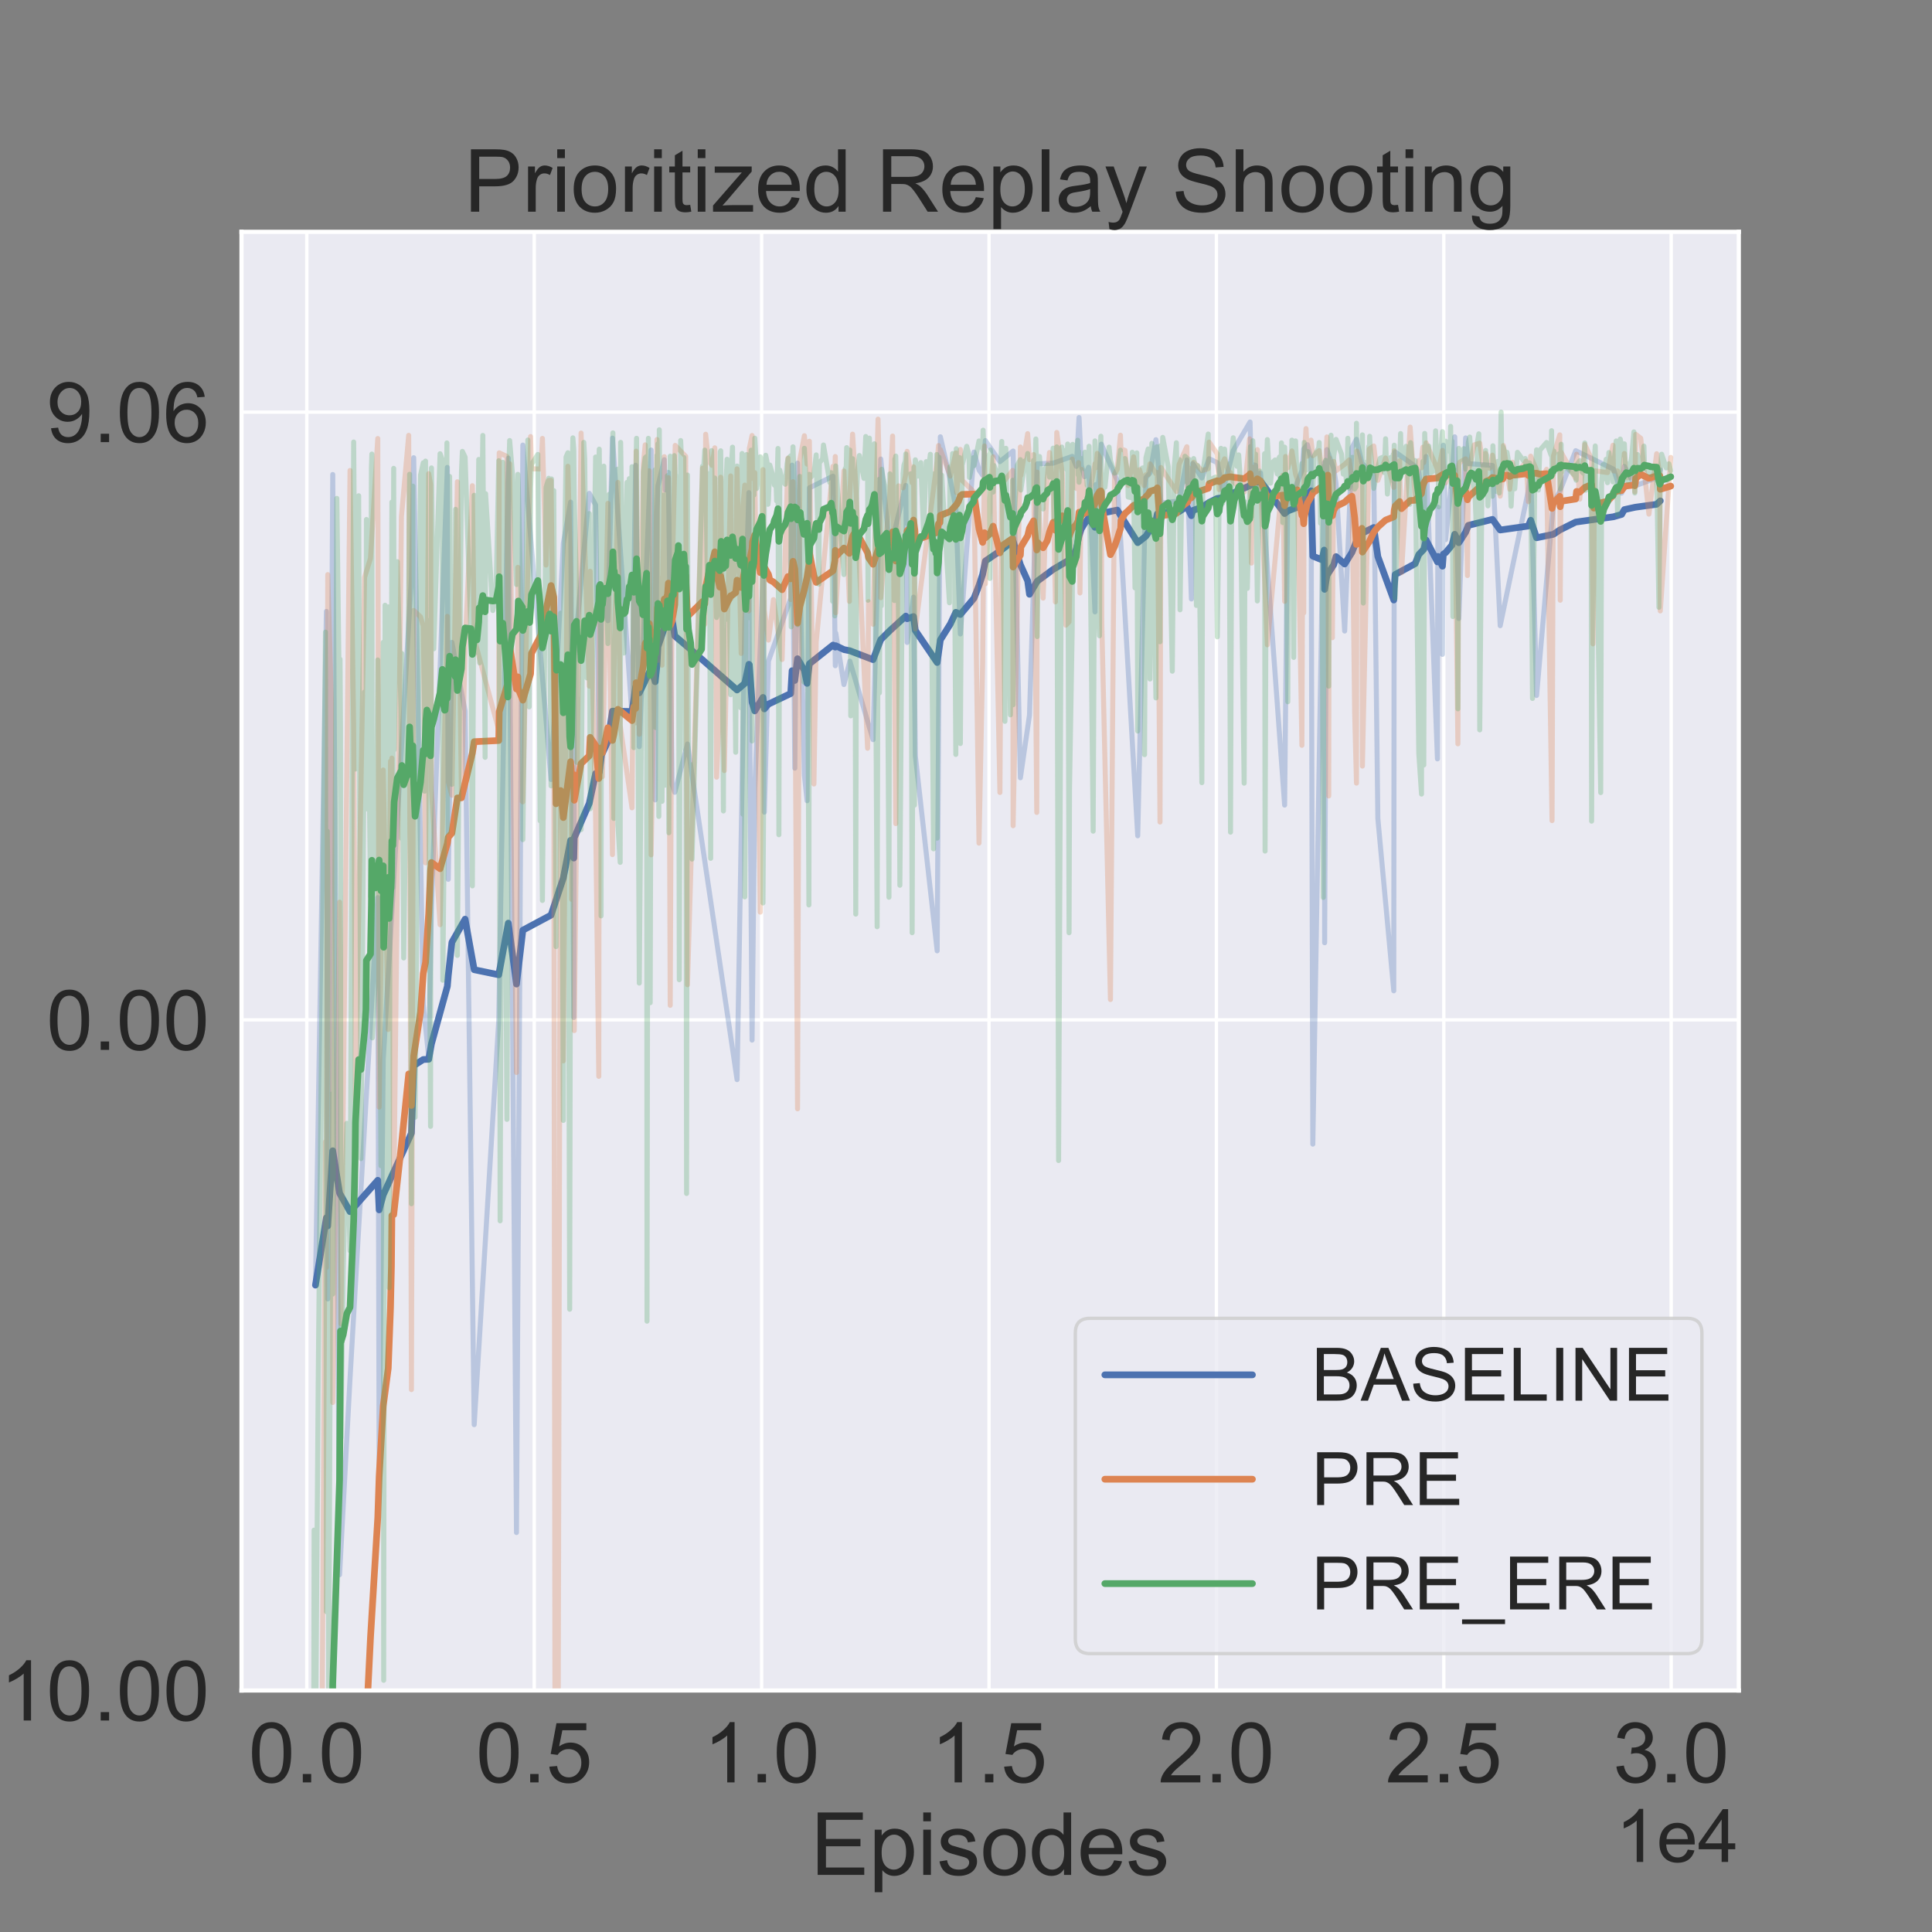 <?xml version="1.0" encoding="utf-8" standalone="no"?>
<!DOCTYPE svg PUBLIC "-//W3C//DTD SVG 1.1//EN"
  "http://www.w3.org/Graphics/SVG/1.1/DTD/svg11.dtd">
<!-- Created with matplotlib (https://matplotlib.org/) -->
<svg height="576pt" version="1.1" viewBox="0 0 576 576" width="576pt" xmlns="http://www.w3.org/2000/svg" xmlns:xlink="http://www.w3.org/1999/xlink">
 <rect x="0" y="0" width="576" height="576" fill="#808080" stroke="none"/>
 <defs>
  <style type="text/css">*{stroke-linecap:butt;stroke-linejoin:round;}</style>
 </defs>
 <g id="figure_1">
  <g id="patch_1">
   <path d="M 0 576 
L 576 576 
L 576 0 
L 0 0 
z
" style="fill:none;"/>
  </g>
  <g id="axes_1">
   <g id="patch_2">
    <path d="M 72 504 
L 518.4 504 
L 518.4 69.12 
L 72 69.12 
z
" style="fill:#eaeaf2;"/>
   </g>
   <g id="matplotlib.axis_1">
    <g id="xtick_1">
     <g id="line2d_1">
      <path clip-path="url(#pdcb3445e04)" d="M 91.477 504 
L 91.477 69.12 
" style="fill:none;stroke:#ffffff;stroke-linecap:round;"/>
     </g>
     <g id="text_1">
      <!-- 0.0 -->
      <g style="fill:#262626;" transform="translate(74.102 531.395)scale(0.25 -0.25)">
       <defs>
        <path d="M 4.156 35.297 
Q 4.156 48 6.766 55.734 
Q 9.375 63.484 14.516 67.672 
Q 19.672 71.875 27.484 71.875 
Q 33.25 71.875 37.594 69.547 
Q 41.938 67.234 44.766 62.859 
Q 47.609 58.5 49.219 52.219 
Q 50.828 45.953 50.828 35.297 
Q 50.828 22.703 48.234 14.969 
Q 45.656 7.234 40.5 3 
Q 35.359 -1.219 27.484 -1.219 
Q 17.141 -1.219 11.234 6.203 
Q 4.156 15.141 4.156 35.297 
z
M 13.188 35.297 
Q 13.188 17.672 17.312 11.828 
Q 21.438 6 27.484 6 
Q 33.547 6 37.672 11.859 
Q 41.797 17.719 41.797 35.297 
Q 41.797 52.984 37.672 58.781 
Q 33.547 64.594 27.391 64.594 
Q 21.344 64.594 17.719 59.469 
Q 13.188 52.938 13.188 35.297 
z
" id="ArialMT-48"/>
        <path d="M 9.078 0 
L 9.078 10.016 
L 19.094 10.016 
L 19.094 0 
z
" id="ArialMT-46"/>
       </defs>
       <use xlink:href="#ArialMT-48"/>
       <use x="55.615" xlink:href="#ArialMT-46"/>
       <use x="83.398" xlink:href="#ArialMT-48"/>
      </g>
     </g>
    </g>
    <g id="xtick_2">
     <g id="line2d_2">
      <path clip-path="url(#pdcb3445e04)" d="M 159.272 504 
L 159.272 69.12 
" style="fill:none;stroke:#ffffff;stroke-linecap:round;"/>
     </g>
     <g id="text_2">
      <!-- 0.5 -->
      <g style="fill:#262626;" transform="translate(141.897 531.395)scale(0.25 -0.25)">
       <defs>
        <path d="M 4.156 18.75 
L 13.375 19.531 
Q 14.406 12.797 18.141 9.391 
Q 21.875 6 27.156 6 
Q 33.5 6 37.891 10.781 
Q 42.281 15.578 42.281 23.484 
Q 42.281 31 38.062 35.344 
Q 33.844 39.703 27 39.703 
Q 22.75 39.703 19.328 37.766 
Q 15.922 35.844 13.969 32.766 
L 5.719 33.844 
L 12.641 70.609 
L 48.25 70.609 
L 48.25 62.203 
L 19.672 62.203 
L 15.828 42.969 
Q 22.266 47.469 29.344 47.469 
Q 38.719 47.469 45.156 40.969 
Q 51.609 34.469 51.609 24.266 
Q 51.609 14.547 45.953 7.469 
Q 39.062 -1.219 27.156 -1.219 
Q 17.391 -1.219 11.203 4.25 
Q 5.031 9.719 4.156 18.75 
z
" id="ArialMT-53"/>
       </defs>
       <use xlink:href="#ArialMT-48"/>
       <use x="55.615" xlink:href="#ArialMT-46"/>
       <use x="83.398" xlink:href="#ArialMT-53"/>
      </g>
     </g>
    </g>
    <g id="xtick_3">
     <g id="line2d_3">
      <path clip-path="url(#pdcb3445e04)" d="M 227.066 504 
L 227.066 69.12 
" style="fill:none;stroke:#ffffff;stroke-linecap:round;"/>
     </g>
     <g id="text_3">
      <!-- 1.0 -->
      <g style="fill:#262626;" transform="translate(209.691 531.395)scale(0.25 -0.25)">
       <defs>
        <path d="M 37.25 0 
L 28.469 0 
L 28.469 56 
Q 25.297 52.984 20.141 49.953 
Q 14.984 46.922 10.891 45.406 
L 10.891 53.906 
Q 18.266 57.375 23.781 62.297 
Q 29.297 67.234 31.594 71.875 
L 37.25 71.875 
z
" id="ArialMT-49"/>
       </defs>
       <use xlink:href="#ArialMT-49"/>
       <use x="55.615" xlink:href="#ArialMT-46"/>
       <use x="83.398" xlink:href="#ArialMT-48"/>
      </g>
     </g>
    </g>
    <g id="xtick_4">
     <g id="line2d_4">
      <path clip-path="url(#pdcb3445e04)" d="M 294.861 504 
L 294.861 69.12 
" style="fill:none;stroke:#ffffff;stroke-linecap:round;"/>
     </g>
     <g id="text_4">
      <!-- 1.5 -->
      <g style="fill:#262626;" transform="translate(277.486 531.395)scale(0.25 -0.25)">
       <use xlink:href="#ArialMT-49"/>
       <use x="55.615" xlink:href="#ArialMT-46"/>
       <use x="83.398" xlink:href="#ArialMT-53"/>
      </g>
     </g>
    </g>
    <g id="xtick_5">
     <g id="line2d_5">
      <path clip-path="url(#pdcb3445e04)" d="M 362.656 504 
L 362.656 69.12 
" style="fill:none;stroke:#ffffff;stroke-linecap:round;"/>
     </g>
     <g id="text_5">
      <!-- 2.0 -->
      <g style="fill:#262626;" transform="translate(345.281 531.395)scale(0.25 -0.25)">
       <defs>
        <path d="M 50.344 8.453 
L 50.344 0 
L 3.031 0 
Q 2.938 3.172 4.047 6.109 
Q 5.859 10.938 9.828 15.625 
Q 13.812 20.312 21.344 26.469 
Q 33.016 36.031 37.109 41.625 
Q 41.219 47.219 41.219 52.203 
Q 41.219 57.422 37.469 61 
Q 33.734 64.594 27.734 64.594 
Q 21.391 64.594 17.578 60.781 
Q 13.766 56.984 13.719 50.25 
L 4.688 51.172 
Q 5.609 61.281 11.656 66.578 
Q 17.719 71.875 27.938 71.875 
Q 38.234 71.875 44.234 66.156 
Q 50.25 60.453 50.25 52 
Q 50.25 47.703 48.484 43.547 
Q 46.734 39.406 42.656 34.812 
Q 38.578 30.219 29.109 22.219 
Q 21.188 15.578 18.938 13.203 
Q 16.703 10.844 15.234 8.453 
z
" id="ArialMT-50"/>
       </defs>
       <use xlink:href="#ArialMT-50"/>
       <use x="55.615" xlink:href="#ArialMT-46"/>
       <use x="83.398" xlink:href="#ArialMT-48"/>
      </g>
     </g>
    </g>
    <g id="xtick_6">
     <g id="line2d_6">
      <path clip-path="url(#pdcb3445e04)" d="M 430.45 504 
L 430.45 69.12 
" style="fill:none;stroke:#ffffff;stroke-linecap:round;"/>
     </g>
     <g id="text_6">
      <!-- 2.5 -->
      <g style="fill:#262626;" transform="translate(413.075 531.395)scale(0.25 -0.25)">
       <use xlink:href="#ArialMT-50"/>
       <use x="55.615" xlink:href="#ArialMT-46"/>
       <use x="83.398" xlink:href="#ArialMT-53"/>
      </g>
     </g>
    </g>
    <g id="xtick_7">
     <g id="line2d_7">
      <path clip-path="url(#pdcb3445e04)" d="M 498.245 504 
L 498.245 69.12 
" style="fill:none;stroke:#ffffff;stroke-linecap:round;"/>
     </g>
     <g id="text_7">
      <!-- 3.0 -->
      <g style="fill:#262626;" transform="translate(480.87 531.395)scale(0.25 -0.25)">
       <defs>
        <path d="M 4.203 18.891 
L 12.984 20.062 
Q 14.5 12.594 18.141 9.297 
Q 21.781 6 27 6 
Q 33.203 6 37.469 10.297 
Q 41.75 14.594 41.75 20.953 
Q 41.75 27 37.797 30.922 
Q 33.844 34.859 27.734 34.859 
Q 25.25 34.859 21.531 33.891 
L 22.516 41.609 
Q 23.391 41.5 23.922 41.5 
Q 29.547 41.5 34.031 44.422 
Q 38.531 47.359 38.531 53.469 
Q 38.531 58.297 35.25 61.469 
Q 31.984 64.656 26.812 64.656 
Q 21.688 64.656 18.266 61.422 
Q 14.844 58.203 13.875 51.766 
L 5.078 53.328 
Q 6.688 62.156 12.391 67.016 
Q 18.109 71.875 26.609 71.875 
Q 32.469 71.875 37.391 69.359 
Q 42.328 66.844 44.938 62.5 
Q 47.562 58.156 47.562 53.266 
Q 47.562 48.641 45.062 44.828 
Q 42.578 41.016 37.703 38.766 
Q 44.047 37.312 47.562 32.688 
Q 51.078 28.078 51.078 21.141 
Q 51.078 11.766 44.234 5.25 
Q 37.406 -1.266 26.953 -1.266 
Q 17.531 -1.266 11.297 4.344 
Q 5.078 9.969 4.203 18.891 
z
" id="ArialMT-51"/>
       </defs>
       <use xlink:href="#ArialMT-51"/>
       <use x="55.615" xlink:href="#ArialMT-46"/>
       <use x="83.398" xlink:href="#ArialMT-48"/>
      </g>
     </g>
    </g>
    <g id="text_8">
     <!-- Episodes -->
     <g style="fill:#262626;" transform="translate(241.723 558.974)scale(0.26 -0.26)">
      <defs>
       <path d="M 7.906 0 
L 7.906 71.578 
L 59.672 71.578 
L 59.672 63.141 
L 17.391 63.141 
L 17.391 41.219 
L 56.984 41.219 
L 56.984 32.812 
L 17.391 32.812 
L 17.391 8.453 
L 61.328 8.453 
L 61.328 0 
z
" id="ArialMT-69"/>
       <path d="M 6.594 -19.875 
L 6.594 51.859 
L 14.594 51.859 
L 14.594 45.125 
Q 17.438 49.078 21 51.047 
Q 24.562 53.031 29.641 53.031 
Q 36.281 53.031 41.359 49.609 
Q 46.438 46.188 49.016 39.953 
Q 51.609 33.734 51.609 26.312 
Q 51.609 18.359 48.75 11.984 
Q 45.906 5.609 40.453 2.219 
Q 35.016 -1.172 29 -1.172 
Q 24.609 -1.172 21.109 0.688 
Q 17.625 2.547 15.375 5.375 
L 15.375 -19.875 
z
M 14.547 25.641 
Q 14.547 15.625 18.594 10.844 
Q 22.656 6.062 28.422 6.062 
Q 34.281 6.062 38.453 11.016 
Q 42.625 15.969 42.625 26.375 
Q 42.625 36.281 38.547 41.203 
Q 34.469 46.141 28.812 46.141 
Q 23.188 46.141 18.859 40.891 
Q 14.547 35.641 14.547 25.641 
z
" id="ArialMT-112"/>
       <path d="M 6.641 61.469 
L 6.641 71.578 
L 15.438 71.578 
L 15.438 61.469 
z
M 6.641 0 
L 6.641 51.859 
L 15.438 51.859 
L 15.438 0 
z
" id="ArialMT-105"/>
       <path d="M 3.078 15.484 
L 11.766 16.844 
Q 12.5 11.625 15.844 8.844 
Q 19.188 6.062 25.203 6.062 
Q 31.25 6.062 34.172 8.516 
Q 37.109 10.984 37.109 14.312 
Q 37.109 17.281 34.516 19 
Q 32.719 20.172 25.531 21.969 
Q 15.875 24.422 12.141 26.203 
Q 8.406 27.984 6.469 31.125 
Q 4.547 34.281 4.547 38.094 
Q 4.547 41.547 6.125 44.5 
Q 7.719 47.469 10.453 49.422 
Q 12.5 50.922 16.031 51.969 
Q 19.578 53.031 23.641 53.031 
Q 29.734 53.031 34.344 51.266 
Q 38.969 49.516 41.156 46.5 
Q 43.359 43.5 44.188 38.484 
L 35.594 37.312 
Q 35.016 41.312 32.203 43.547 
Q 29.391 45.797 24.266 45.797 
Q 18.219 45.797 15.625 43.797 
Q 13.031 41.797 13.031 39.109 
Q 13.031 37.406 14.109 36.031 
Q 15.188 34.625 17.484 33.688 
Q 18.797 33.203 25.25 31.453 
Q 34.578 28.953 38.25 27.359 
Q 41.938 25.781 44.031 22.75 
Q 46.141 19.734 46.141 15.234 
Q 46.141 10.844 43.578 6.953 
Q 41.016 3.078 36.172 0.953 
Q 31.344 -1.172 25.25 -1.172 
Q 15.141 -1.172 9.844 3.031 
Q 4.547 7.234 3.078 15.484 
z
" id="ArialMT-115"/>
       <path d="M 3.328 25.922 
Q 3.328 40.328 11.328 47.266 
Q 18.016 53.031 27.641 53.031 
Q 38.328 53.031 45.109 46.016 
Q 51.906 39.016 51.906 26.656 
Q 51.906 16.656 48.906 10.906 
Q 45.906 5.172 40.156 2 
Q 34.422 -1.172 27.641 -1.172 
Q 16.75 -1.172 10.031 5.812 
Q 3.328 12.797 3.328 25.922 
z
M 12.359 25.922 
Q 12.359 15.969 16.703 11.016 
Q 21.047 6.062 27.641 6.062 
Q 34.188 6.062 38.531 11.031 
Q 42.875 16.016 42.875 26.219 
Q 42.875 35.844 38.5 40.797 
Q 34.125 45.75 27.641 45.75 
Q 21.047 45.75 16.703 40.812 
Q 12.359 35.891 12.359 25.922 
z
" id="ArialMT-111"/>
       <path d="M 40.234 0 
L 40.234 6.547 
Q 35.297 -1.172 25.734 -1.172 
Q 19.531 -1.172 14.328 2.25 
Q 9.125 5.672 6.266 11.797 
Q 3.422 17.922 3.422 25.875 
Q 3.422 33.641 6 39.969 
Q 8.594 46.297 13.766 49.656 
Q 18.953 53.031 25.344 53.031 
Q 30.031 53.031 33.688 51.047 
Q 37.359 49.078 39.656 45.906 
L 39.656 71.578 
L 48.391 71.578 
L 48.391 0 
z
M 12.453 25.875 
Q 12.453 15.922 16.641 10.984 
Q 20.844 6.062 26.562 6.062 
Q 32.328 6.062 36.344 10.766 
Q 40.375 15.484 40.375 25.141 
Q 40.375 35.797 36.266 40.766 
Q 32.172 45.75 26.172 45.75 
Q 20.312 45.75 16.375 40.969 
Q 12.453 36.188 12.453 25.875 
z
" id="ArialMT-100"/>
       <path d="M 42.094 16.703 
L 51.172 15.578 
Q 49.031 7.625 43.219 3.219 
Q 37.406 -1.172 28.375 -1.172 
Q 17 -1.172 10.328 5.828 
Q 3.656 12.844 3.656 25.484 
Q 3.656 38.578 10.391 45.797 
Q 17.141 53.031 27.875 53.031 
Q 38.281 53.031 44.875 45.953 
Q 51.469 38.875 51.469 26.031 
Q 51.469 25.25 51.422 23.688 
L 12.75 23.688 
Q 13.234 15.141 17.578 10.594 
Q 21.922 6.062 28.422 6.062 
Q 33.25 6.062 36.672 8.594 
Q 40.094 11.141 42.094 16.703 
z
M 13.234 30.906 
L 42.188 30.906 
Q 41.609 37.453 38.875 40.719 
Q 34.672 45.797 27.984 45.797 
Q 21.922 45.797 17.797 41.75 
Q 13.672 37.703 13.234 30.906 
z
" id="ArialMT-101"/>
      </defs>
      <use xlink:href="#ArialMT-69"/>
      <use x="66.699" xlink:href="#ArialMT-112"/>
      <use x="122.314" xlink:href="#ArialMT-105"/>
      <use x="144.531" xlink:href="#ArialMT-115"/>
      <use x="194.531" xlink:href="#ArialMT-111"/>
      <use x="250.146" xlink:href="#ArialMT-100"/>
      <use x="305.762" xlink:href="#ArialMT-101"/>
      <use x="361.377" xlink:href="#ArialMT-115"/>
     </g>
    </g>
    <g id="text_9">
     <!-- 1e4 -->
     <g style="fill:#262626;" transform="translate(481.698 555.11)scale(0.22 -0.22)">
      <defs>
       <path d="M 32.328 0 
L 32.328 17.141 
L 1.266 17.141 
L 1.266 25.203 
L 33.938 71.578 
L 41.109 71.578 
L 41.109 25.203 
L 50.781 25.203 
L 50.781 17.141 
L 41.109 17.141 
L 41.109 0 
z
M 32.328 25.203 
L 32.328 57.469 
L 9.906 25.203 
z
" id="ArialMT-52"/>
      </defs>
      <use xlink:href="#ArialMT-49"/>
      <use x="55.615" xlink:href="#ArialMT-101"/>
      <use x="111.23" xlink:href="#ArialMT-52"/>
     </g>
    </g>
   </g>
   <g id="matplotlib.axis_2">
    <g id="ytick_1">
     <g id="line2d_8">
      <path clip-path="url(#pdcb3445e04)" d="M 72 504 
L 518.4 504 
" style="fill:none;stroke:#ffffff;stroke-linecap:round;"/>
     </g>
     <g id="text_10">
      <!-- −10.00 -->
      <g style="fill:#262626;" transform="translate(-14.656 512.947)scale(0.25 -0.25)">
       <defs>
        <path d="M 52.828 31.203 
L 5.562 31.203 
L 5.562 39.406 
L 52.828 39.406 
z
" id="ArialMT-8722"/>
       </defs>
       <use xlink:href="#ArialMT-8722"/>
       <use x="58.398" xlink:href="#ArialMT-49"/>
       <use x="114.014" xlink:href="#ArialMT-48"/>
       <use x="169.629" xlink:href="#ArialMT-46"/>
       <use x="197.412" xlink:href="#ArialMT-48"/>
       <use x="253.027" xlink:href="#ArialMT-48"/>
      </g>
     </g>
    </g>
    <g id="ytick_2">
     <g id="line2d_9">
      <path clip-path="url(#pdcb3445e04)" d="M 72 304.058 
L 518.4 304.058 
" style="fill:none;stroke:#ffffff;stroke-linecap:round;"/>
     </g>
     <g id="text_11">
      <!-- 0.00 -->
      <g style="fill:#262626;" transform="translate(13.848 313.005)scale(0.25 -0.25)">
       <use xlink:href="#ArialMT-48"/>
       <use x="55.615" xlink:href="#ArialMT-46"/>
       <use x="83.398" xlink:href="#ArialMT-48"/>
       <use x="139.014" xlink:href="#ArialMT-48"/>
      </g>
     </g>
    </g>
    <g id="ytick_3">
     <g id="line2d_10">
      <path clip-path="url(#pdcb3445e04)" d="M 72 122.871 
L 518.4 122.871 
" style="fill:none;stroke:#ffffff;stroke-linecap:round;"/>
     </g>
     <g id="text_12">
      <!-- 9.06 -->
      <g style="fill:#262626;" transform="translate(13.848 131.818)scale(0.25 -0.25)">
       <defs>
        <path d="M 5.469 16.547 
L 13.922 17.328 
Q 14.984 11.375 18.016 8.688 
Q 21.047 6 25.781 6 
Q 29.828 6 32.875 7.859 
Q 35.938 9.719 37.891 12.812 
Q 39.844 15.922 41.156 21.188 
Q 42.484 26.469 42.484 31.938 
Q 42.484 32.516 42.438 33.688 
Q 39.797 29.5 35.234 26.875 
Q 30.672 24.266 25.344 24.266 
Q 16.453 24.266 10.297 30.703 
Q 4.156 37.156 4.156 47.703 
Q 4.156 58.594 10.578 65.234 
Q 17 71.875 26.656 71.875 
Q 33.641 71.875 39.422 68.109 
Q 45.219 64.359 48.219 57.391 
Q 51.219 50.438 51.219 37.25 
Q 51.219 23.531 48.234 15.406 
Q 45.266 7.281 39.375 3.031 
Q 33.5 -1.219 25.594 -1.219 
Q 17.188 -1.219 11.859 3.438 
Q 6.547 8.109 5.469 16.547 
z
M 41.453 48.141 
Q 41.453 55.719 37.422 60.156 
Q 33.406 64.594 27.734 64.594 
Q 21.875 64.594 17.531 59.812 
Q 13.188 55.031 13.188 47.406 
Q 13.188 40.578 17.312 36.297 
Q 21.438 32.031 27.484 32.031 
Q 33.594 32.031 37.516 36.297 
Q 41.453 40.578 41.453 48.141 
z
" id="ArialMT-57"/>
        <path d="M 49.75 54.047 
L 41.016 53.375 
Q 39.844 58.547 37.703 60.891 
Q 34.125 64.656 28.906 64.656 
Q 24.703 64.656 21.531 62.312 
Q 17.391 59.281 14.984 53.469 
Q 12.594 47.656 12.5 36.922 
Q 15.672 41.75 20.266 44.094 
Q 24.859 46.438 29.891 46.438 
Q 38.672 46.438 44.844 39.969 
Q 51.031 33.5 51.031 23.25 
Q 51.031 16.5 48.125 10.719 
Q 45.219 4.938 40.141 1.859 
Q 35.062 -1.219 28.609 -1.219 
Q 17.625 -1.219 10.688 6.859 
Q 3.766 14.938 3.766 33.5 
Q 3.766 54.25 11.422 63.672 
Q 18.109 71.875 29.438 71.875 
Q 37.891 71.875 43.281 67.141 
Q 48.688 62.406 49.75 54.047 
z
M 13.875 23.188 
Q 13.875 18.656 15.797 14.5 
Q 17.719 10.359 21.188 8.172 
Q 24.656 6 28.469 6 
Q 34.031 6 38.031 10.484 
Q 42.047 14.984 42.047 22.703 
Q 42.047 30.125 38.078 34.391 
Q 34.125 38.672 28.125 38.672 
Q 22.172 38.672 18.016 34.391 
Q 13.875 30.125 13.875 23.188 
z
" id="ArialMT-54"/>
       </defs>
       <use xlink:href="#ArialMT-57"/>
       <use x="55.615" xlink:href="#ArialMT-46"/>
       <use x="83.398" xlink:href="#ArialMT-48"/>
       <use x="139.014" xlink:href="#ArialMT-54"/>
      </g>
     </g>
    </g>
    <g id="text_13">
     <!-- avg reward -->
     <g style="fill:#262626;" transform="translate(-24.128 350.863)rotate(-90)scale(0.26 -0.26)">
      <defs>
       <path d="M 40.438 6.391 
Q 35.547 2.25 31.031 0.531 
Q 26.516 -1.172 21.344 -1.172 
Q 12.797 -1.172 8.203 3 
Q 3.609 7.172 3.609 13.672 
Q 3.609 17.484 5.344 20.625 
Q 7.078 23.781 9.891 25.688 
Q 12.703 27.594 16.219 28.562 
Q 18.797 29.25 24.031 29.891 
Q 34.672 31.156 39.703 32.906 
Q 39.75 34.719 39.75 35.203 
Q 39.75 40.578 37.25 42.781 
Q 33.891 45.75 27.25 45.75 
Q 21.047 45.75 18.094 43.578 
Q 15.141 41.406 13.719 35.891 
L 5.125 37.062 
Q 6.297 42.578 8.984 45.969 
Q 11.672 49.359 16.75 51.188 
Q 21.828 53.031 28.516 53.031 
Q 35.156 53.031 39.297 51.469 
Q 43.453 49.906 45.406 47.531 
Q 47.359 45.172 48.141 41.547 
Q 48.578 39.312 48.578 33.453 
L 48.578 21.734 
Q 48.578 9.469 49.141 6.219 
Q 49.703 2.984 51.375 0 
L 42.188 0 
Q 40.828 2.734 40.438 6.391 
z
M 39.703 26.031 
Q 34.906 24.078 25.344 22.703 
Q 19.922 21.922 17.672 20.938 
Q 15.438 19.969 14.203 18.094 
Q 12.984 16.219 12.984 13.922 
Q 12.984 10.406 15.641 8.062 
Q 18.312 5.719 23.438 5.719 
Q 28.516 5.719 32.469 7.938 
Q 36.422 10.156 38.281 14.016 
Q 39.703 17 39.703 22.797 
z
" id="ArialMT-97"/>
       <path d="M 21 0 
L 1.266 51.859 
L 10.547 51.859 
L 21.688 20.797 
Q 23.484 15.766 25 10.359 
Q 26.172 14.453 28.266 20.219 
L 39.797 51.859 
L 48.828 51.859 
L 29.203 0 
z
" id="ArialMT-118"/>
       <path d="M 4.984 -4.297 
L 13.531 -5.562 
Q 14.062 -9.516 16.5 -11.328 
Q 19.781 -13.766 25.438 -13.766 
Q 31.547 -13.766 34.859 -11.328 
Q 38.188 -8.891 39.359 -4.5 
Q 40.047 -1.812 39.984 6.781 
Q 34.234 0 25.641 0 
Q 14.938 0 9.078 7.719 
Q 3.219 15.438 3.219 26.219 
Q 3.219 33.641 5.906 39.906 
Q 8.594 46.188 13.688 49.609 
Q 18.797 53.031 25.688 53.031 
Q 34.859 53.031 40.828 45.609 
L 40.828 51.859 
L 48.922 51.859 
L 48.922 7.031 
Q 48.922 -5.078 46.453 -10.125 
Q 44 -15.188 38.641 -18.109 
Q 33.297 -21.047 25.484 -21.047 
Q 16.219 -21.047 10.5 -16.875 
Q 4.781 -12.703 4.984 -4.297 
z
M 12.25 26.859 
Q 12.25 16.656 16.297 11.969 
Q 20.359 7.281 26.469 7.281 
Q 32.516 7.281 36.609 11.938 
Q 40.719 16.609 40.719 26.562 
Q 40.719 36.078 36.5 40.906 
Q 32.281 45.75 26.312 45.75 
Q 20.453 45.75 16.344 40.984 
Q 12.25 36.234 12.25 26.859 
z
" id="ArialMT-103"/>
       <path id="ArialMT-32"/>
       <path d="M 6.5 0 
L 6.5 51.859 
L 14.406 51.859 
L 14.406 44 
Q 17.438 49.516 20 51.266 
Q 22.562 53.031 25.641 53.031 
Q 30.078 53.031 34.672 50.203 
L 31.641 42.047 
Q 28.422 43.953 25.203 43.953 
Q 22.312 43.953 20.016 42.219 
Q 17.719 40.484 16.75 37.406 
Q 15.281 32.719 15.281 27.156 
L 15.281 0 
z
" id="ArialMT-114"/>
       <path d="M 16.156 0 
L 0.297 51.859 
L 9.375 51.859 
L 17.625 21.922 
L 20.703 10.797 
Q 20.906 11.625 23.391 21.484 
L 31.641 51.859 
L 40.672 51.859 
L 48.438 21.781 
L 51.031 11.859 
L 54 21.875 
L 62.891 51.859 
L 71.438 51.859 
L 55.219 0 
L 46.094 0 
L 37.844 31.062 
L 35.844 39.891 
L 25.344 0 
z
" id="ArialMT-119"/>
      </defs>
      <use xlink:href="#ArialMT-97"/>
      <use x="55.615" xlink:href="#ArialMT-118"/>
      <use x="105.615" xlink:href="#ArialMT-103"/>
      <use x="161.23" xlink:href="#ArialMT-32"/>
      <use x="189.014" xlink:href="#ArialMT-114"/>
      <use x="222.314" xlink:href="#ArialMT-101"/>
      <use x="277.93" xlink:href="#ArialMT-119"/>
      <use x="350.146" xlink:href="#ArialMT-97"/>
      <use x="405.762" xlink:href="#ArialMT-114"/>
      <use x="439.062" xlink:href="#ArialMT-100"/>
     </g>
    </g>
   </g>
   <g id="line2d_11">
    <path clip-path="url(#pdcb3445e04)" d="M 94.054 383.151 
L 97.308 182.282 
L 97.714 387.269 
L 99.206 141.466 
L 101.24 469.488 
L 104.358 410.944 
L 112.629 267.608 
L 113.036 440.12 
L 114.256 316.001 
L 122.663 172.322 
L 123.341 136.461 
L 126.188 299.429 
L 127.815 315.233 
L 128.629 270.088 
L 133.374 139.356 
L 133.646 262.159 
L 134.73 191.513 
L 138.662 211.989 
L 141.374 424.743 
L 148.696 304.284 
L 151.543 136.608 
L 153.984 456.899 
L 155.882 132.688 
L 164.289 232.408 
L 167.95 162.015 
L 170.119 149.691 
L 171.068 303.36 
L 171.204 195.371 
L 175.678 147.079 
L 177.576 150.522 
L 178.661 227.072 
L 179.339 178.217 
L 181.237 185.061 
L 182.593 130.614 
L 188.424 213.23 
L 189.508 138.699 
L 190.593 222.606 
L 194.118 134.166 
L 195.339 238.485 
L 195.881 152.513 
L 196.152 144.899 
L 198.05 137.052 
L 198.322 146.087 
L 199.271 140.843 
L 200.355 233.787 
L 201.169 236.214 
L 204.965 221.804 
L 219.745 321.878 
L 222.05 185.963 
L 223.27 146.863 
L 223.406 199.349 
L 224.219 310.094 
L 225.033 235.18 
L 227.473 171.683 
L 227.88 242.122 
L 229.1 197.117 
L 235.744 178.377 
L 236.151 138.674 
L 236.964 229.019 
L 237.778 138.067 
L 239.812 231.057 
L 240.625 238.724 
L 241.303 145.45 
L 248.354 141.962 
L 249.032 198.478 
L 249.167 188.712 
L 251.608 204.088 
L 253.371 197.113 
L 260.286 220.515 
L 262.591 136.85 
L 265.303 163.931 
L 270.048 144.712 
L 270.455 191.529 
L 272.353 178.023 
L 272.896 225.311 
L 279.404 283.479 
L 280.353 130.217 
L 283.336 143.152 
L 284.963 151.28 
L 286.319 189.013 
L 290.387 134.772 
L 291.878 140.124 
L 292.963 141.679 
L 293.776 131.355 
L 298.115 137.644 
L 302.047 134.464 
L 304.217 231.884 
L 306.928 213.189 
L 309.233 138.276 
L 313.979 138.093 
L 319.674 136.059 
L 320.894 139.043 
L 321.708 124.482 
L 322.386 138.766 
L 323.335 142.124 
L 324.555 139.313 
L 326.453 182.436 
L 326.724 144.444 
L 327.131 149.881 
L 328.352 132.418 
L 333.097 143.322 
L 339.199 249.184 
L 341.639 142.402 
L 342.86 140.989 
L 344.622 131.085 
L 345.029 134.656 
L 346.114 149.965 
L 351.537 149.371 
L 353.842 137.136 
L 355.198 178.585 
L 355.605 138.193 
L 358.317 142.516 
L 360.486 136.756 
L 362.927 137.945 
L 364.554 146.474 
L 367.672 134.336 
L 372.689 125.812 
L 373.096 142.001 
L 373.232 138.491 
L 374.316 138.717 
L 374.859 146.316 
L 375.808 140.989 
L 382.994 240.028 
L 383.943 145.287 
L 385.163 147.824 
L 388.146 140.326 
L 388.689 133.854 
L 389.773 132.576 
L 390.858 136.725 
L 391.4 341.108 
L 394.79 137.945 
L 394.926 281.064 
L 395.604 134.03 
L 397.638 139.746 
L 398.316 144.115 
L 400.892 188.143 
L 403.061 133.472 
L 404.417 130.97 
L 406.044 138.115 
L 409.569 141.684 
L 410.79 244.048 
L 415.535 295.401 
L 415.671 143.509 
L 415.942 134.735 
L 421.908 138.993 
L 422.993 140.744 
L 424.213 151.551 
L 424.484 162.141 
L 425.162 136.102 
L 428.552 226.251 
L 428.687 151.166 
L 430.043 195.093 
L 430.315 132.73 
L 430.992 160.894 
L 432.891 142.228 
L 433.704 130.222 
L 434.925 184.413 
L 436.958 130.562 
L 437.772 138.215 
L 444.958 138.769 
L 447.263 186.546 
L 455.67 146.164 
L 456.348 139.613 
L 458.11 207.346 
L 463.127 149.979 
L 465.025 146.49 
L 469.771 134.365 
L 481.025 139.867 
L 483.465 147.014 
L 484.279 139.06 
L 487.533 144.831 
L 493.906 142.45 
L 494.991 140.084 
L 494.991 140.084 
" style="fill:none;stroke:#4c72b0;stroke-linecap:round;stroke-opacity:0.3;stroke-width:1.5;"/>
   </g>
   <g id="line2d_12">
    <path clip-path="url(#pdcb3445e04)" d="M 94.054 383.151 
L 97.308 363.064 
L 97.714 365.485 
L 99.206 343.083 
L 101.24 355.723 
L 104.358 361.245 
L 112.629 351.882 
L 113.036 360.705 
L 114.256 356.235 
L 122.663 337.844 
L 123.341 317.705 
L 126.188 315.878 
L 127.815 315.813 
L 128.629 311.241 
L 133.374 294.052 
L 133.646 290.863 
L 134.73 280.928 
L 138.662 274.034 
L 141.374 289.105 
L 148.696 290.623 
L 151.543 275.221 
L 153.984 293.389 
L 155.882 277.319 
L 164.289 272.828 
L 167.95 261.747 
L 170.119 250.541 
L 171.068 255.823 
L 171.204 249.778 
L 175.678 239.508 
L 177.576 230.609 
L 178.661 230.256 
L 179.339 225.052 
L 181.237 221.053 
L 182.593 212.009 
L 188.424 212.131 
L 189.508 204.788 
L 190.593 206.569 
L 194.118 199.329 
L 195.339 203.245 
L 195.881 198.172 
L 196.152 192.844 
L 198.05 187.265 
L 198.322 183.147 
L 199.271 178.917 
L 200.355 184.404 
L 201.169 189.585 
L 204.965 192.807 
L 219.745 205.714 
L 222.05 203.739 
L 223.27 198.051 
L 223.406 198.181 
L 224.219 209.372 
L 225.033 211.953 
L 227.473 207.926 
L 227.88 211.346 
L 229.1 209.923 
L 235.744 206.768 
L 236.151 199.959 
L 236.964 202.865 
L 237.778 196.385 
L 239.812 199.852 
L 240.625 203.739 
L 241.303 197.911 
L 248.354 192.316 
L 249.032 192.932 
L 249.167 192.51 
L 251.608 193.668 
L 253.371 194.012 
L 260.286 196.663 
L 262.591 190.681 
L 265.303 188.006 
L 270.048 183.677 
L 270.455 184.462 
L 272.353 183.818 
L 272.896 187.967 
L 279.404 197.519 
L 280.353 190.788 
L 283.336 186.025 
L 284.963 182.55 
L 286.319 183.197 
L 290.387 178.354 
L 291.878 174.531 
L 292.963 171.246 
L 293.776 167.257 
L 298.115 164.295 
L 302.047 161.312 
L 304.217 168.369 
L 306.386 173.176 
L 306.928 177.177 
L 309.233 173.287 
L 313.979 169.768 
L 319.674 166.397 
L 320.894 163.662 
L 321.708 159.744 
L 322.386 157.646 
L 323.335 156.094 
L 324.555 154.416 
L 326.453 157.218 
L 326.724 155.94 
L 327.131 155.334 
L 328.352 153.043 
L 333.097 152.071 
L 339.199 161.782 
L 341.639 159.844 
L 344.622 155.271 
L 345.029 153.21 
L 346.114 152.885 
L 351.537 152.534 
L 353.842 150.994 
L 355.198 153.753 
L 355.605 152.197 
L 358.317 151.229 
L 360.486 149.782 
L 362.927 148.598 
L 364.554 148.386 
L 367.672 146.981 
L 373.096 144.578 
L 373.232 143.969 
L 374.316 143.444 
L 374.859 143.731 
L 375.808 143.457 
L 382.994 153.114 
L 383.943 152.331 
L 388.146 150.725 
L 388.689 149.038 
L 389.773 147.392 
L 390.858 146.325 
L 391.4 165.803 
L 394.112 166.895 
L 394.79 164 
L 394.926 175.707 
L 395.604 171.539 
L 397.638 168.36 
L 398.316 165.935 
L 400.892 168.156 
L 403.061 164.688 
L 404.417 161.316 
L 406.044 158.996 
L 409.569 157.264 
L 410.79 165.943 
L 415.535 178.889 
L 415.671 175.351 
L 415.942 171.289 
L 421.908 168.059 
L 422.993 165.328 
L 424.484 163.769 
L 425.162 161.003 
L 428.552 167.527 
L 428.687 165.891 
L 430.043 168.812 
L 430.315 165.203 
L 430.992 164.772 
L 432.891 162.518 
L 433.704 159.288 
L 434.925 161.801 
L 436.958 158.677 
L 437.772 156.631 
L 444.958 154.845 
L 447.263 158.015 
L 455.67 156.83 
L 456.348 155.108 
L 458.11 160.332 
L 463.127 159.297 
L 465.025 158.016 
L 469.771 155.651 
L 481.025 154.072 
L 483.465 153.367 
L 484.279 151.936 
L 487.533 151.225 
L 493.906 150.348 
L 494.991 149.322 
L 494.991 149.322 
" style="fill:none;stroke:#4c72b0;stroke-linecap:round;stroke-width:2;"/>
   </g>
   <g id="line2d_13">
    <path clip-path="url(#pdcb3445e04)" d="M 93.889 577 
L 94.054 513.001 
L 94.309 577 
M 95.674 577 
L 97.037 340.407 
L 97.308 377.891 
L 97.714 171.313 
L 98.799 209.314 
L 99.206 418.13 
L 101.24 268.955 
L 101.647 394.662 
L 104.358 140.254 
L 105.443 217.103 
L 105.985 328.618 
L 108.697 172.151 
L 110.46 166.438 
L 112.629 130.743 
L 113.036 330.069 
L 114.256 229.564 
L 115.748 306.936 
L 116.426 226.964 
L 116.697 266.888 
L 116.833 226.016 
L 117.375 359.774 
L 119.68 154.067 
L 121.849 129.791 
L 122.663 414.293 
L 123.341 182.008 
L 125.375 183.893 
L 126.188 186.654 
L 126.866 257.248 
L 127.815 141.201 
L 128.358 144.347 
L 128.629 235.402 
L 131.205 275.69 
L 133.374 183.76 
L 133.646 233.008 
L 134.73 237.106 
L 136.357 143.631 
L 137.578 237.59 
L 138.662 193.096 
L 140.832 144.803 
L 141.374 190.438 
L 148.696 217.682 
L 148.832 135.009 
L 151.137 136.086 
L 151.408 201.879 
L 151.543 148.892 
L 151.95 138.257 
L 153.984 319.746 
L 154.391 169.139 
L 154.526 237.648 
L 155.882 239.058 
L 158.187 130.147 
L 158.458 139.781 
L 161.306 139.814 
L 161.713 130.708 
L 162.797 168.467 
L 163.611 143.222 
L 164.289 143.193 
L 165.102 209.407 
L 165.529 577 
M 166.275 577 
L 167.136 200.181 
L 167.95 316.292 
L 169.306 139.01 
L 170.119 171.453 
L 170.39 268.103 
L 171.068 228.806 
L 171.204 307.259 
L 173.238 129.117 
L 175.678 204.563 
L 175.949 170.302 
L 177.576 243.878 
L 178.526 320.899 
L 178.661 182.635 
L 178.932 185.866 
L 179.339 228.772 
L 179.61 231.558 
L 181.237 150.056 
L 182.593 254.79 
L 183 203.157 
L 184.22 143.825 
L 184.898 216.282 
L 188.424 240.854 
L 188.966 173.747 
L 189.508 215.507 
L 189.644 134.506 
L 190.593 218.902 
L 191.813 138.445 
L 192.356 132.625 
L 192.898 183.396 
L 193.576 140.355 
L 194.118 254.858 
L 195.339 186.041 
L 195.881 131.035 
L 196.017 136.817 
L 196.152 196.873 
L 196.423 172.247 
L 197.372 198.322 
L 198.05 136.151 
L 198.322 183.101 
L 199 162 
L 199.271 142.407 
L 199.813 299.724 
L 200.355 174.397 
L 201.305 132.789 
L 204.423 136.062 
L 204.965 293.577 
L 209.44 139.575 
L 210.118 186.11 
L 210.389 129.467 
L 211.203 137.325 
L 212.287 138.746 
L 213.101 133.515 
L 213.643 231.701 
L 214.592 209.202 
L 214.863 142.27 
L 215.677 216.417 
L 215.948 229.742 
L 217.846 141.887 
L 217.982 178.457 
L 219.338 167.329 
L 219.745 139.774 
L 220.965 194.812 
L 221.507 150.77 
L 222.05 144.625 
L 223.27 182.113 
L 223.406 133.681 
L 224.219 129.837 
L 224.355 142.656 
L 225.033 140.916 
L 226.66 271.94 
L 227.473 140.003 
L 227.88 181.88 
L 229.1 190.839 
L 229.507 187.955 
L 230.592 178.76 
L 233.168 196.632 
L 234.931 136.574 
L 235.744 178.746 
L 236.151 146.544 
L 236.422 143.615 
L 236.964 190.317 
L 237.778 330.583 
L 238.456 137.085 
L 239.812 129.905 
L 240.625 138.375 
L 241.168 136.107 
L 241.303 131.546 
L 242.659 233.746 
L 243.337 191.413 
L 248.354 139.021 
L 248.896 140.456 
L 249.032 136.101 
L 249.167 182.694 
L 251.608 140.408 
L 253.235 179.295 
L 253.371 147.458 
L 254.184 129.437 
L 255.133 144.552 
L 258.659 223.082 
L 258.93 179.356 
L 260.286 186.123 
L 261.777 124.96 
L 262.184 141.679 
L 262.591 178.208 
L 265.303 147.222 
L 266.116 130.004 
L 267.065 245.542 
L 267.879 144.851 
L 269.235 145.453 
L 270.048 141.272 
L 270.455 134.563 
L 271.946 143.95 
L 272.353 139.154 
L 272.76 186.113 
L 272.896 187.51 
L 279.404 137.411 
L 279.811 132.834 
L 280.217 153.153 
L 280.353 134.025 
L 283.336 141.927 
L 284.963 135.029 
L 285.234 146.907 
L 286.319 133.995 
L 286.861 143.241 
L 290.251 146.546 
L 290.387 147.116 
L 291.878 251.37 
L 292.963 197.652 
L 293.505 132.955 
L 293.776 174.054 
L 295.132 148.573 
L 296.081 136.167 
L 298.115 236.265 
L 298.658 144.28 
L 301.912 140.244 
L 302.047 246.177 
L 304.217 133.258 
L 304.352 141.776 
L 306.386 129.283 
L 306.928 137.031 
L 308.149 135.52 
L 309.098 242.212 
L 309.233 140.77 
L 310.996 178.325 
L 312.216 142.557 
L 312.894 134.907 
L 313.572 141.877 
L 313.979 144.895 
L 314.657 179.449 
L 315.064 128.934 
L 316.691 141.063 
L 317.776 186.39 
L 318.725 185.417 
L 319.674 136.876 
L 320.894 145.604 
L 321.436 145.067 
L 321.572 137.925 
L 321.708 145.503 
L 321.979 176.779 
L 322.386 139.901 
L 323.335 147.962 
L 324.555 148.523 
L 326.453 138.272 
L 326.724 139.435 
L 327.131 135.165 
L 327.809 136.329 
L 328.352 149.776 
L 328.487 185.966 
L 331.063 297.999 
L 332.284 141.377 
L 333.097 139.912 
L 334.046 129.748 
L 334.182 133.825 
L 335.402 134.281 
L 336.351 144.745 
L 337.978 136.197 
L 339.199 146.39 
L 339.741 140.009 
L 341.097 144.776 
L 341.639 141.556 
L 342.317 141.488 
L 342.86 138.287 
L 344.622 141.228 
L 345.029 140.871 
L 345.843 245.075 
L 346.114 139.379 
L 350.724 146.51 
L 351.537 138.438 
L 353.842 133.179 
L 354.113 148.84 
L 354.385 139.462 
L 355.198 146.298 
L 355.605 143.169 
L 355.876 137.798 
L 358.317 140.298 
L 360.215 139.733 
L 360.486 131.805 
L 362.927 135.346 
L 363.469 145.964 
L 364.554 137.947 
L 365.096 136.787 
L 366.452 141.19 
L 366.859 140.907 
L 367.672 143.598 
L 370.927 146.696 
L 372.554 130.826 
L 373.096 167.879 
L 373.232 139.194 
L 373.503 146.962 
L 373.774 144.976 
L 374.316 142.077 
L 374.859 134.051 
L 375.537 148.138 
L 375.808 144.077 
L 377.842 192.238 
L 382.452 141.659 
L 382.994 179.282 
L 383.265 136.087 
L 383.943 139.467 
L 385.163 134.439 
L 386.248 141.347 
L 386.79 143.067 
L 388.146 222.207 
L 388.418 148.924 
L 388.689 182.741 
L 388.824 137.125 
L 389.367 127.78 
L 389.773 136.022 
L 390.858 131.219 
L 391.4 135.867 
L 393.299 134.352 
L 394.112 139.701 
L 394.79 137.781 
L 394.926 139.967 
L 395.197 139.418 
L 395.604 130.264 
L 395.875 137.189 
L 396.146 237.298 
L 396.282 136.518 
L 397.231 190.127 
L 397.638 137.562 
L 398.316 140.348 
L 400.892 138.422 
L 402.248 137.123 
L 403.061 143.293 
L 403.875 212.607 
L 404.417 233.475 
L 404.553 134.487 
L 406.044 139.282 
L 406.18 228.395 
L 408.214 133.878 
L 409.569 132.956 
L 410.79 143.212 
L 413.095 136.534 
L 415.535 145.308 
L 415.671 134.391 
L 415.942 139.696 
L 417.298 137.397 
L 417.84 170.744 
L 420.417 127.332 
L 421.908 148.495 
L 422.993 137.309 
L 423.806 139.49 
L 423.942 135.475 
L 424.213 133.327 
L 424.484 137.917 
L 425.162 132.03 
L 428.552 139.91 
L 428.687 141.173 
L 430.043 134.271 
L 430.315 139.417 
L 430.992 143.957 
L 432.891 139.614 
L 433.704 144.698 
L 434.653 221.763 
L 434.925 138.739 
L 435.196 137.815 
L 436.958 136.791 
L 437.501 171.588 
L 437.772 140.641 
L 439.535 132.63 
L 441.162 132.127 
L 442.789 143.19 
L 442.924 135.149 
L 443.06 139.058 
L 444.145 139.627 
L 444.958 135.697 
L 447.263 147.927 
L 448.077 141.534 
L 448.212 132.828 
L 450.111 145.855 
L 450.924 137.811 
L 451.602 141.657 
L 454.721 138.008 
L 454.992 137.466 
L 455.67 149.568 
L 456.348 135.991 
L 458.11 140.159 
L 459.059 144.001 
L 461.093 139.912 
L 462.72 244.655 
L 463.127 135.968 
L 465.025 129.644 
L 465.161 178.95 
L 465.432 134.825 
L 469.771 142.671 
L 470.042 135.418 
L 470.991 148.807 
L 472.483 132.49 
L 474.517 136.962 
L 474.923 191.966 
L 475.195 171.826 
L 475.33 140.321 
L 479.262 140.898 
L 480.889 132.742 
L 481.025 140.388 
L 482.245 140.403 
L 483.465 145.353 
L 484.279 135.199 
L 484.821 142.431 
L 487.126 142.226 
L 487.398 146.638 
L 487.669 129.487 
L 489.16 130.653 
L 491.601 153.279 
L 493.906 135.272 
L 494.855 141.676 
L 494.991 182.138 
L 498.109 136.373 
L 498.109 136.373 
" style="fill:none;stroke:#dd8452;stroke-linecap:round;stroke-opacity:0.3;stroke-width:1.5;"/>
   </g>
   <g id="line2d_14">
    <path clip-path="url(#pdcb3445e04)" d="M 105.695 577 
L 105.985 563.064 
L 108.697 523.973 
L 110.46 488.219 
L 112.629 452.472 
L 113.036 440.232 
L 114.256 419.165 
L 115.748 407.942 
L 116.426 389.844 
L 116.697 377.549 
L 116.833 362.395 
L 117.375 362.133 
L 119.68 341.327 
L 121.849 320.173 
L 122.663 329.585 
L 123.341 314.827 
L 125.375 301.734 
L 126.188 290.226 
L 126.866 286.928 
L 127.815 272.355 
L 128.358 259.555 
L 128.629 257.139 
L 131.205 258.994 
L 133.374 251.471 
L 133.646 249.625 
L 134.73 248.373 
L 136.357 237.899 
L 137.578 237.868 
L 140.832 224.532 
L 141.374 221.123 
L 148.696 220.779 
L 148.832 212.202 
L 151.137 204.59 
L 151.408 204.319 
L 151.543 198.776 
L 151.95 192.724 
L 153.984 205.426 
L 154.391 201.798 
L 154.526 205.383 
L 155.882 208.75 
L 158.187 200.89 
L 158.458 194.779 
L 161.306 189.282 
L 161.713 183.425 
L 162.797 181.929 
L 164.289 174.572 
L 165.102 178.055 
L 165.78 239.635 
L 167.136 235.69 
L 167.95 243.75 
L 170.119 227.094 
L 170.39 231.195 
L 171.068 230.956 
L 171.204 238.586 
L 173.238 227.639 
L 175.678 225.332 
L 175.949 219.829 
L 177.576 222.234 
L 178.526 232.1 
L 178.661 227.154 
L 178.932 223.025 
L 179.339 223.6 
L 179.61 224.395 
L 181.237 216.961 
L 182.593 220.744 
L 183 218.986 
L 184.22 211.47 
L 184.898 211.951 
L 188.424 214.841 
L 188.966 210.732 
L 189.508 211.209 
L 189.644 203.539 
L 190.593 205.075 
L 191.813 198.412 
L 192.356 191.834 
L 192.898 190.99 
L 193.576 185.926 
L 194.118 192.82 
L 195.339 192.142 
L 195.881 186.031 
L 196.017 181.11 
L 196.152 182.686 
L 196.423 181.642 
L 197.372 183.31 
L 198.05 178.594 
L 198.322 179.045 
L 199 177.34 
L 199.271 173.847 
L 199.813 186.435 
L 200.355 185.231 
L 201.169 180.275 
L 201.305 175.526 
L 204.423 171.58 
L 204.965 183.78 
L 209.44 179.359 
L 210.118 180.034 
L 210.389 174.978 
L 211.203 171.212 
L 212.287 167.966 
L 213.101 164.521 
L 213.643 171.239 
L 214.592 175.035 
L 214.863 171.759 
L 215.677 176.224 
L 215.948 181.576 
L 217.846 177.607 
L 217.982 177.692 
L 219.338 176.656 
L 219.745 172.968 
L 220.965 175.152 
L 222.05 169.905 
L 223.27 171.126 
L 223.406 167.381 
L 224.219 163.627 
L 224.355 161.53 
L 225.033 159.468 
L 226.66 170.716 
L 227.473 167.644 
L 227.88 169.068 
L 229.1 171.245 
L 229.507 172.916 
L 230.592 173.5 
L 233.168 175.814 
L 234.931 171.89 
L 235.744 172.575 
L 236.151 169.972 
L 236.422 167.336 
L 236.964 169.634 
L 237.778 185.729 
L 238.456 180.865 
L 239.812 175.769 
L 240.625 172.03 
L 241.168 168.437 
L 241.303 164.748 
L 242.659 171.648 
L 243.337 173.624 
L 248.354 170.164 
L 248.896 167.193 
L 249.032 164.084 
L 249.167 165.945 
L 251.608 163.391 
L 253.235 164.982 
L 253.371 163.229 
L 254.184 159.85 
L 255.133 158.32 
L 258.659 164.796 
L 258.93 166.252 
L 260.286 168.239 
L 261.777 163.912 
L 262.184 161.688 
L 262.591 163.34 
L 265.303 161.728 
L 266.116 158.556 
L 267.065 167.255 
L 267.879 165.014 
L 269.235 163.058 
L 270.048 160.879 
L 270.455 158.248 
L 271.946 156.818 
L 272.353 155.052 
L 272.76 158.158 
L 272.896 161.093 
L 279.404 158.725 
L 279.811 156.136 
L 280.217 155.837 
L 280.353 153.656 
L 283.336 152.483 
L 285.234 150.355 
L 285.777 149.411 
L 286.319 147.87 
L 286.861 147.407 
L 290.387 147.3 
L 291.878 157.707 
L 292.963 161.702 
L 293.505 158.827 
L 293.776 160.35 
L 295.132 159.172 
L 296.081 156.872 
L 298.115 164.811 
L 298.658 162.758 
L 301.912 160.506 
L 302.047 169.073 
L 304.217 165.492 
L 304.352 163.12 
L 306.386 159.737 
L 306.928 157.466 
L 308.149 155.271 
L 309.098 163.965 
L 309.233 161.646 
L 310.996 163.314 
L 312.216 161.238 
L 312.894 158.605 
L 313.979 155.728 
L 314.657 158.1 
L 315.064 155.184 
L 316.691 153.772 
L 318.725 159.872 
L 319.674 157.572 
L 320.894 156.375 
L 321.436 155.245 
L 321.708 152.712 
L 321.979 155.118 
L 322.386 153.597 
L 323.335 153.033 
L 324.555 152.582 
L 325.911 151.429 
L 326.453 150.114 
L 327.131 147.658 
L 327.809 146.525 
L 328.216 146.356 
L 328.352 146.698 
L 328.487 150.625 
L 331.063 165.362 
L 332.284 162.964 
L 333.097 160.659 
L 334.046 157.568 
L 334.182 155.194 
L 335.402 153.102 
L 336.351 152.267 
L 337.978 150.66 
L 339.199 150.233 
L 339.741 149.21 
L 341.097 148.767 
L 341.639 148.046 
L 342.317 147.39 
L 342.86 146.48 
L 344.622 145.954 
L 345.029 145.446 
L 345.843 155.409 
L 346.114 153.806 
L 350.724 153.076 
L 351.537 151.613 
L 354.113 149.676 
L 354.385 148.655 
L 355.198 148.419 
L 355.605 147.894 
L 355.876 146.885 
L 358.317 146.226 
L 360.215 145.577 
L 360.486 144.199 
L 362.927 143.314 
L 363.469 143.579 
L 364.554 143.016 
L 365.096 142.393 
L 366.859 142.136 
L 367.672 142.282 
L 370.927 142.724 
L 372.554 141.534 
L 372.689 141.247 
L 373.096 143.911 
L 373.232 143.439 
L 373.503 143.791 
L 373.774 143.91 
L 374.316 143.727 
L 374.859 142.759 
L 375.808 143.375 
L 377.842 148.261 
L 382.452 147.601 
L 382.994 150.769 
L 383.265 149.301 
L 383.943 148.317 
L 385.163 146.93 
L 386.79 146.041 
L 388.146 153.657 
L 388.418 153.184 
L 388.689 156.14 
L 388.824 154.238 
L 389.773 150.035 
L 390.858 148.154 
L 391.4 146.925 
L 394.112 145.071 
L 394.79 144.342 
L 394.926 143.905 
L 395.197 143.456 
L 395.604 142.137 
L 395.875 141.642 
L 396.146 151.208 
L 396.282 149.739 
L 397.231 153.777 
L 397.638 152.156 
L 398.316 150.975 
L 400.892 149.72 
L 402.248 148.46 
L 403.061 147.944 
L 403.875 154.41 
L 404.417 162.316 
L 404.553 159.533 
L 406.044 157.508 
L 406.18 164.597 
L 408.214 161.525 
L 409.569 158.668 
L 410.79 157.123 
L 413.095 155.064 
L 415.535 154.088 
L 415.671 152.119 
L 415.942 150.876 
L 417.298 149.528 
L 417.84 151.65 
L 420.417 149.218 
L 421.908 149.146 
L 423.806 147.115 
L 423.942 145.951 
L 424.213 144.688 
L 424.484 144.011 
L 425.162 142.813 
L 428.552 142.523 
L 428.687 142.388 
L 430.315 141.36 
L 430.992 141.62 
L 432.891 141.419 
L 433.704 141.747 
L 434.653 149.749 
L 435.196 147.565 
L 436.958 146.487 
L 437.501 148.997 
L 437.772 148.162 
L 441.162 145.16 
L 442.789 144.963 
L 443.06 143.489 
L 444.145 143.103 
L 444.958 142.363 
L 447.263 142.919 
L 448.077 142.781 
L 448.212 141.785 
L 449.297 141.635 
L 450.111 142.057 
L 450.924 141.633 
L 451.602 141.635 
L 454.721 141.273 
L 454.992 140.892 
L 455.67 141.76 
L 456.348 141.183 
L 458.11 141.08 
L 459.059 141.372 
L 461.093 141.226 
L 462.72 151.569 
L 463.127 150.009 
L 465.025 147.973 
L 465.161 151.07 
L 465.432 149.446 
L 469.771 148.768 
L 470.042 146.507 
L 470.991 146.737 
L 472.483 145.312 
L 474.517 144.477 
L 475.195 151.486 
L 475.33 150.37 
L 479.262 149.423 
L 480.889 147.755 
L 481.025 147.018 
L 482.245 146.356 
L 483.465 146.256 
L 484.279 145.15 
L 484.821 144.878 
L 487.126 144.613 
L 487.398 144.816 
L 487.533 144.065 
L 487.669 142.607 
L 489.16 141.412 
L 491.601 142.598 
L 493.906 141.866 
L 494.855 141.847 
L 494.991 145.876 
L 498.109 144.926 
L 498.109 144.926 
" style="fill:none;stroke:#dd8452;stroke-linecap:round;stroke-width:2;"/>
   </g>
   <g id="line2d_15">
    <path clip-path="url(#pdcb3445e04)" d="M 93.419 577 
L 93.647 456.183 
L 94.054 524.094 
L 94.867 412.303 
L 97.037 188.458 
L 97.308 480.49 
L 97.579 247.81 
L 97.714 261.558 
L 97.986 504.638 
L 98.799 326.21 
L 98.935 355.408 
L 99.07 342.982 
L 99.206 385.804 
L 100.426 148.579 
L 101.24 213.288 
L 101.375 196.54 
L 101.511 216.872 
L 101.647 428.659 
L 102.325 379.108 
L 103.409 334.897 
L 104.358 372.906 
L 105.443 131.779 
L 105.85 187.131 
L 105.985 229.281 
L 106.935 147.805 
L 107.612 345.429 
L 108.697 206.295 
L 109.104 241.192 
L 109.24 154.872 
L 110.46 267.25 
L 110.731 139.483 
L 110.867 135.374 
L 111.002 309.43 
L 111.951 291.207 
L 112.629 196.756 
L 112.9 253.825 
L 113.036 246.56 
L 113.578 347.541 
L 114.256 191.515 
L 114.392 500.957 
L 114.799 180.439 
L 115.612 255.481 
L 115.748 180.926 
L 116.019 383.92 
L 116.426 198.864 
L 116.697 222.131 
L 116.833 149.697 
L 117.104 264.693 
L 117.375 139.632 
L 117.51 223.559 
L 118.46 167.453 
L 119.544 211.722 
L 119.68 249.931 
L 119.815 194.832 
L 120.358 285.611 
L 121.849 180.155 
L 122.121 141.389 
L 122.663 358.881 
L 123.07 144.931 
L 123.341 332.85 
L 123.748 333.111 
L 125.375 141.671 
L 126.188 137.974 
L 126.595 235.876 
L 126.866 137.465 
L 127.002 201.387 
L 127.273 184.812 
L 127.815 225.433 
L 128.358 335.806 
L 128.629 139.499 
L 129.307 193.436 
L 131.205 135.269 
L 131.883 137.2 
L 132.019 292.253 
L 132.561 237.809 
L 132.696 211.376 
L 133.239 132.05 
L 133.374 248.028 
L 133.646 142.441 
L 134.052 142.05 
L 134.73 233.845 
L 134.866 189.678 
L 135.679 230.323 
L 135.815 151.847 
L 135.951 200.701 
L 136.357 284.844 
L 137.578 140.855 
L 137.849 134.568 
L 138.662 136.276 
L 140.425 189.338 
L 140.832 264.121 
L 141.374 147.657 
L 142.188 194.507 
L 142.73 136.973 
L 142.866 143.807 
L 143.001 197.633 
L 143.95 129.821 
L 144.628 225.793 
L 144.764 147.168 
L 146.933 182.027 
L 147.882 178.003 
L 148.696 137.355 
L 148.832 145.27 
L 149.103 363.98 
L 149.916 137.829 
L 151.137 333.728 
L 151.408 272.603 
L 151.543 144.037 
L 151.95 131.336 
L 152.764 141.114 
L 153.984 174.261 
L 154.391 141.421 
L 154.526 144.949 
L 155.747 197.731 
L 155.882 250.317 
L 157.374 131.18 
L 157.78 210.742 
L 158.187 145.373 
L 158.458 138.453 
L 160.357 135.475 
L 161.035 244.714 
L 161.306 225.722 
L 161.713 268.465 
L 162.797 145.307 
L 163.611 142.589 
L 164.289 234.296 
L 164.424 142.784 
L 164.831 228.261 
L 165.102 146.267 
L 165.78 282.216 
L 165.916 254.504 
L 167.136 182.807 
L 167.407 206.994 
L 167.95 334.037 
L 168.085 179.229 
L 168.763 136.247 
L 169.306 134.98 
L 169.441 250.676 
L 169.848 390.334 
L 170.119 249.159 
L 170.661 136.898 
L 170.797 130.541 
L 171.068 134.125 
L 171.204 149.002 
L 171.882 175.017 
L 172.017 227.303 
L 172.966 208.503 
L 173.238 247.356 
L 174.051 131.888 
L 174.322 136.761 
L 175 202.12 
L 175.678 153.115 
L 175.949 241.141 
L 177.576 136.25 
L 178.526 138.579 
L 178.661 133.914 
L 179.068 179.876 
L 179.204 273.067 
L 179.339 142.013 
L 179.61 178.338 
L 180.017 138.98 
L 180.559 169.004 
L 181.237 191.871 
L 181.644 147.35 
L 182.186 148.87 
L 182.593 140.945 
L 182.729 129.06 
L 183 244.019 
L 183.136 150.388 
L 183.542 221.889 
L 183.678 177.454 
L 184.085 139.889 
L 184.22 245.776 
L 184.898 257.107 
L 185.034 131.887 
L 185.983 194.703 
L 186.39 178.882 
L 186.932 143.824 
L 187.339 176.389 
L 187.61 142.699 
L 187.881 176.224 
L 188.424 139.135 
L 188.966 222.902 
L 189.373 145.861 
L 189.508 181.274 
L 189.644 137.352 
L 189.779 130.67 
L 190.593 293.099 
L 191.407 192.948 
L 191.678 207.381 
L 191.813 140.693 
L 192.356 136.485 
L 192.762 136.099 
L 192.898 393.887 
L 193.305 130.678 
L 193.44 229.157 
L 193.576 184.518 
L 193.847 298.948 
L 194.118 197.174 
L 194.932 173.428 
L 195.339 140.066 
L 195.474 216.904 
L 195.881 135.72 
L 196.017 151.946 
L 196.152 132.314 
L 196.423 243.402 
L 196.559 128.132 
L 197.372 238.907 
L 197.915 147.581 
L 198.322 234.093 
L 198.593 147.873 
L 198.864 182.922 
L 199 141.817 
L 199.135 188.986 
L 199.271 181.097 
L 199.406 248.283 
L 199.813 136.006 
L 200.355 137.573 
L 200.762 176.169 
L 201.033 135.84 
L 201.305 141.381 
L 202.118 143.988 
L 202.254 144.887 
L 202.525 292.091 
L 202.932 131.338 
L 203.474 143.32 
L 203.881 136.395 
L 204.288 223.403 
L 204.423 149.801 
L 204.694 355.819 
L 204.965 141.624 
L 205.237 229.247 
L 205.915 227.964 
L 206.321 256.124 
L 209.44 138.995 
L 209.575 143.131 
L 210.118 134.188 
L 210.389 140.681 
L 210.931 175.648 
L 211.203 141.228 
L 211.474 141.193 
L 211.88 255.905 
L 212.152 134.344 
L 212.287 143.497 
L 213.101 142.508 
L 213.643 184.102 
L 214.592 180.74 
L 214.728 134.694 
L 214.863 134.395 
L 214.999 143.641 
L 215.677 241.777 
L 215.948 144.479 
L 216.355 184.688 
L 216.491 143.699 
L 216.762 136.926 
L 217.846 207.117 
L 217.982 140.045 
L 218.389 133.321 
L 219.338 224.283 
L 219.745 138.938 
L 220.829 210.984 
L 220.965 144.863 
L 221.236 135.197 
L 221.372 139.977 
L 221.507 242.759 
L 221.914 147.282 
L 222.05 267.396 
L 222.321 225.416 
L 222.592 135.516 
L 223.27 184.16 
L 223.406 141.473 
L 223.948 134.215 
L 224.084 149.867 
L 224.219 220.918 
L 224.355 139.757 
L 224.761 147.593 
L 225.033 130.634 
L 225.439 137.562 
L 225.575 145.639 
L 226.66 136.194 
L 227.202 138.578 
L 227.473 269.206 
L 227.744 226.438 
L 227.88 139.675 
L 228.287 135.727 
L 228.829 138.51 
L 228.965 150.35 
L 229.1 149.096 
L 229.507 138.637 
L 230.592 142.408 
L 230.863 144.599 
L 231.405 145.067 
L 231.541 149.34 
L 231.948 133.707 
L 232.219 248.864 
L 232.49 140.149 
L 233.168 143.281 
L 234.117 144.37 
L 234.659 138.264 
L 234.931 136.768 
L 235.744 135.907 
L 235.88 186.885 
L 236.151 142.634 
L 236.422 133.207 
L 236.964 148.623 
L 237.507 155.13 
L 237.778 186.229 
L 238.456 142.035 
L 238.592 144.712 
L 238.727 168.773 
L 239.676 203.359 
L 239.812 133.648 
L 240.625 149.471 
L 241.168 269.801 
L 241.303 141.407 
L 241.439 142.537 
L 242.659 141.349 
L 243.337 135.62 
L 244.151 174.156 
L 244.286 137.978 
L 245.235 136.815 
L 245.507 132.665 
L 247.405 143.85 
L 247.812 140.917 
L 248.218 179.243 
L 248.354 146.658 
L 248.49 164.323 
L 248.896 183.615 
L 249.032 180.007 
L 249.167 138.922 
L 251.608 171.299 
L 252.015 139.645 
L 252.286 139.832 
L 252.422 133.453 
L 253.235 140.101 
L 253.371 134.159 
L 253.642 213.425 
L 253.913 139.629 
L 254.184 136.751 
L 254.455 179.113 
L 254.862 147.083 
L 255.133 272.527 
L 255.405 147.404 
L 255.676 140.38 
L 256.218 135.809 
L 257.574 142.631 
L 258.116 130.134 
L 258.659 141.624 
L 258.794 178.96 
L 258.93 137.307 
L 259.201 130.624 
L 259.608 147.906 
L 260.015 142.641 
L 260.286 135.197 
L 260.693 132.3 
L 261.506 276.3 
L 261.777 182.098 
L 262.048 142.929 
L 262.184 206.571 
L 262.591 143.584 
L 262.726 180.634 
L 262.862 139.903 
L 263.269 142.428 
L 264.353 147.388 
L 265.031 267.503 
L 265.303 141.263 
L 266.116 147.161 
L 266.658 179.05 
L 266.794 136.843 
L 266.93 136.826 
L 267.065 135.971 
L 267.879 182.745 
L 268.286 263.931 
L 269.235 141.196 
L 269.506 138.658 
L 269.913 137.47 
L 270.048 135.341 
L 270.455 156.089 
L 271.269 143.21 
L 271.54 141.224 
L 271.946 278.074 
L 272.353 144.704 
L 272.489 139.327 
L 272.624 240.037 
L 272.76 139.416 
L 272.896 137.073 
L 273.709 141.937 
L 274.523 137.923 
L 275.336 158.649 
L 276.15 137.632 
L 276.828 139.921 
L 277.37 135.438 
L 278.319 253.075 
L 278.59 141.226 
L 278.997 196.383 
L 279.268 135.509 
L 279.404 249.886 
L 279.811 139.227 
L 279.946 136.312 
L 280.217 142.911 
L 280.353 143.154 
L 280.76 141.675 
L 283.065 179.714 
L 283.2 139.157 
L 283.336 145.404 
L 284.014 135.207 
L 284.421 141.779 
L 284.963 224.931 
L 285.099 133.783 
L 285.234 139.453 
L 285.777 156.868 
L 286.048 136.406 
L 286.319 221.672 
L 286.861 138.688 
L 288.217 133.057 
L 288.895 135.695 
L 289.031 142.347 
L 290.251 136.442 
L 290.387 138.819 
L 291.878 131.465 
L 292.963 133.802 
L 293.098 128.254 
L 293.776 145.105 
L 293.912 139.953 
L 294.997 135.384 
L 295.132 172.462 
L 295.268 134.153 
L 295.81 139.483 
L 296.081 146.718 
L 296.353 138.79 
L 298.115 143.515 
L 298.658 131.612 
L 299.607 215.048 
L 299.878 133.648 
L 301.234 213.133 
L 301.912 143.191 
L 302.047 210.118 
L 302.318 148.305 
L 302.454 152.676 
L 303.268 138.735 
L 304.217 137.033 
L 304.352 146.109 
L 305.573 137.421 
L 306.115 137.093 
L 306.386 135.191 
L 306.928 148.407 
L 308.149 137.264 
L 308.42 146.283 
L 308.827 130.869 
L 309.098 143.825 
L 309.233 189.79 
L 309.911 136.095 
L 310.996 151.746 
L 311.267 140.15 
L 312.352 138.58 
L 312.894 142.243 
L 313.572 142.002 
L 313.979 133.608 
L 314.25 154.751 
L 314.657 139.701 
L 315.064 133.224 
L 315.606 346 
L 316.555 133.283 
L 316.691 137.372 
L 317.776 134.212 
L 318.047 140.017 
L 318.318 132.374 
L 318.725 278.079 
L 318.86 235.271 
L 319.674 187.054 
L 319.809 132.475 
L 320.894 136.18 
L 321.301 131.257 
L 321.436 141.595 
L 321.572 134.545 
L 321.708 143.78 
L 321.979 137.889 
L 322.386 136.708 
L 323.335 139.829 
L 323.47 134.807 
L 324.148 144.775 
L 324.419 140.772 
L 324.555 141.365 
L 324.691 133.04 
L 325.911 247.802 
L 326.453 131.447 
L 326.724 151.902 
L 326.86 141.024 
L 327.131 175.781 
L 327.809 189.548 
L 327.945 134.933 
L 328.216 130.053 
L 328.487 151.468 
L 328.894 144.797 
L 329.436 145.252 
L 330.657 133.298 
L 331.063 137.34 
L 332.284 141.044 
L 333.097 139.813 
L 333.233 140.825 
L 334.046 134.203 
L 334.317 144.262 
L 335.402 136.7 
L 336.216 140.811 
L 336.351 148.187 
L 337.436 148.408 
L 337.572 134.827 
L 337.978 144.707 
L 338.385 175.271 
L 338.927 135.014 
L 339.199 217.95 
L 339.741 144.552 
L 340.555 139.554 
L 341.097 139.424 
L 341.233 224.992 
L 341.639 136.509 
L 342.317 133.855 
L 342.86 202.443 
L 343.402 132.18 
L 344.622 208.072 
L 344.893 133.185 
L 345.029 135.246 
L 345.843 191.326 
L 345.978 132.931 
L 346.114 142.097 
L 346.385 138.918 
L 346.656 130.401 
L 348.283 139.104 
L 349.503 200.109 
L 350.046 139.602 
L 350.724 131.995 
L 350.859 140.101 
L 351.537 145.927 
L 351.673 137.042 
L 351.808 181.812 
L 352.351 142.2 
L 352.486 144.168 
L 353.3 136.024 
L 353.842 136.566 
L 353.978 143.89 
L 354.113 140.157 
L 354.385 148.496 
L 354.52 136.979 
L 355.198 142.401 
L 355.605 141.173 
L 355.876 136.71 
L 356.283 138.796 
L 356.69 180.509 
L 357.096 138.789 
L 357.368 149.084 
L 358.317 233.34 
L 358.588 141.183 
L 360.215 129.399 
L 360.351 143.514 
L 360.486 143.173 
L 362.384 142.233 
L 362.927 189.868 
L 363.605 139.815 
L 364.011 133.666 
L 364.147 144.382 
L 364.554 149.989 
L 364.825 136.485 
L 365.096 133.887 
L 365.774 143.651 
L 366.181 143.411 
L 366.452 138.283 
L 366.859 248.098 
L 367.266 135.094 
L 367.672 130.515 
L 368.35 137.417 
L 368.757 139.01 
L 368.893 137.619 
L 369.299 135.621 
L 369.706 141.808 
L 370.927 233.493 
L 371.198 149.628 
L 371.876 175.427 
L 372.554 147.659 
L 372.689 134.806 
L 372.825 133.126 
L 373.096 138.196 
L 373.232 153.873 
L 373.503 131.403 
L 373.774 136.291 
L 374.181 147.705 
L 374.316 135.375 
L 374.859 179.161 
L 375.537 140.415 
L 375.808 141.039 
L 376.757 144.909 
L 377.028 135.257 
L 377.164 253.741 
L 377.57 139.152 
L 377.842 131.054 
L 378.384 140.889 
L 378.791 144.038 
L 379.333 138.095 
L 379.469 137.779 
L 380.147 137.136 
L 380.825 141.32 
L 380.96 137.303 
L 381.502 136.208 
L 381.638 144.842 
L 381.909 144.247 
L 382.045 132.043 
L 382.316 142.93 
L 382.452 155.784 
L 382.587 138.467 
L 382.858 137.546 
L 382.994 133.301 
L 383.265 139.557 
L 383.943 209.219 
L 384.079 143.346 
L 384.892 149.844 
L 385.163 131.221 
L 385.706 196.002 
L 385.977 144.265 
L 386.248 131.45 
L 386.79 144.84 
L 388.146 138.185 
L 388.418 148.308 
L 388.689 148.569 
L 388.824 131.906 
L 389.367 140.017 
L 389.638 140.16 
L 389.773 138.239 
L 389.909 134.627 
L 390.316 136.473 
L 390.858 136.797 
L 390.994 138.564 
L 391.4 146.157 
L 391.807 135.973 
L 393.163 133.534 
L 393.299 131.929 
L 393.705 156.014 
L 393.841 139.039 
L 394.112 142.693 
L 394.519 267.56 
L 394.79 140.081 
L 394.926 142.965 
L 395.197 137.232 
L 395.333 187.63 
L 395.468 138.568 
L 395.604 145.82 
L 395.875 137.663 
L 396.146 204.558 
L 396.282 143.058 
L 396.824 129.759 
L 397.231 150.639 
L 397.638 135.947 
L 398.316 130.997 
L 399.943 135.347 
L 400.485 141.357 
L 400.892 138.05 
L 401.57 145.096 
L 401.841 130.669 
L 402.248 145.554 
L 403.197 136.338 
L 403.468 140.898 
L 403.875 145.805 
L 404.281 145.117 
L 404.417 126.189 
L 404.553 143.321 
L 405.773 138.402 
L 405.909 138.903 
L 406.044 137.063 
L 406.18 129.651 
L 406.451 179.794 
L 406.722 137.749 
L 407.129 138.854 
L 407.807 142.507 
L 408.078 133.088 
L 408.214 139.305 
L 408.349 130.074 
L 408.485 133.028 
L 409.569 145.602 
L 410.79 139.291 
L 411.468 136.654 
L 412.552 136.2 
L 412.688 140.896 
L 413.095 130.81 
L 413.637 147.296 
L 414.586 136.404 
L 414.993 137.253 
L 415.4 135.426 
L 415.535 143.63 
L 415.671 132.727 
L 415.942 178.366 
L 417.298 137.458 
L 417.569 129.257 
L 417.84 141.091 
L 419.196 133.054 
L 420.281 150.368 
L 420.552 131.968 
L 421.094 138.785 
L 421.908 137.3 
L 422.993 224.552 
L 423.806 236.743 
L 423.942 145.116 
L 424.077 144.022 
L 424.213 137.568 
L 424.484 228.076 
L 424.755 129.218 
L 425.162 139.888 
L 425.976 132.986 
L 426.247 141.158 
L 427.196 140.549 
L 427.738 138.557 
L 428.01 128.451 
L 428.552 141.194 
L 428.687 136.359 
L 428.959 151.124 
L 429.637 133.538 
L 430.043 128.706 
L 430.315 137.331 
L 430.721 138.166 
L 430.857 139.722 
L 430.992 131.529 
L 432.348 134.744 
L 432.484 127.117 
L 432.755 145.379 
L 432.891 131.526 
L 433.026 147.325 
L 433.162 183.829 
L 433.704 142.291 
L 433.975 140.35 
L 434.382 140.608 
L 434.653 211.328 
L 434.925 133.677 
L 435.196 137.316 
L 436.416 133.756 
L 436.958 139.879 
L 437.23 137.31 
L 437.501 138.385 
L 437.772 131.847 
L 438.179 130.297 
L 438.585 136.462 
L 439.399 146.027 
L 439.535 141.576 
L 440.077 155.674 
L 440.484 131.757 
L 440.89 129.33 
L 441.162 217.607 
L 441.84 141.841 
L 442.382 138.64 
L 442.789 140.255 
L 442.924 134.301 
L 443.06 140.588 
L 443.196 135.653 
L 443.602 150.806 
L 444.145 139.619 
L 444.958 147.957 
L 445.094 132.906 
L 445.501 144.223 
L 446.178 146.534 
L 446.585 137.551 
L 446.721 138.36 
L 446.992 146.999 
L 447.263 140.989 
L 447.534 122.871 
L 447.67 132.69 
L 448.077 133.223 
L 448.483 134.302 
L 448.89 139.821 
L 449.026 139.277 
L 449.297 134.849 
L 450.111 139.799 
L 450.517 150.912 
L 451.06 140.024 
L 451.602 145.726 
L 452.416 134.85 
L 454.178 137.315 
L 454.721 136.696 
L 454.992 139.267 
L 455.67 137.971 
L 456.076 138.068 
L 456.348 140.399 
L 456.89 208.231 
L 457.568 142.583 
L 458.11 134.104 
L 458.653 146.099 
L 459.059 134.255 
L 461.093 131.921 
L 462.449 135.726 
L 462.585 128.404 
L 462.72 139.522 
L 463.127 141.361 
L 463.263 134.476 
L 463.941 137.911 
L 464.754 135.325 
L 464.89 137.981 
L 465.025 135.256 
L 465.161 145.75 
L 465.432 132.44 
L 465.568 140.854 
L 466.652 138.939 
L 469.771 141.998 
L 469.907 143.17 
L 470.042 138.67 
L 470.991 137.356 
L 471.669 140.714 
L 472.076 141.114 
L 472.483 132.063 
L 472.618 144.83 
L 472.754 146.16 
L 473.296 141.635 
L 474.381 139.886 
L 474.517 244.817 
L 474.923 144.005 
L 475.601 132.946 
L 477.228 236.301 
L 477.5 144.038 
L 477.906 138.562 
L 478.177 142.769 
L 478.855 136.91 
L 479.262 143.905 
L 479.669 134.915 
L 480.889 143.683 
L 481.025 139.396 
L 481.838 131.466 
L 482.245 153.383 
L 483.059 130.906 
L 483.465 132.827 
L 483.601 135.633 
L 484.279 132.326 
L 484.55 138.172 
L 484.821 138.015 
L 485.364 143.455 
L 486.448 136.24 
L 487.126 128.766 
L 487.398 146.993 
L 487.669 137.242 
L 488.211 135.516 
L 489.16 140.067 
L 489.703 137.362 
L 490.109 133.001 
L 490.245 137.596 
L 490.516 139.575 
L 492.279 141.54 
L 493.906 139.9 
L 494.584 181.068 
L 494.991 140.855 
L 495.397 135.416 
L 496.753 139.506 
L 497.567 138.26 
L 498.109 140.386 
L 498.109 140.386 
" style="fill:none;stroke:#55a868;stroke-linecap:round;stroke-opacity:0.3;stroke-width:1.5;"/>
   </g>
   <g id="line2d_16">
    <path clip-path="url(#pdcb3445e04)" d="M 98.054 577 
L 98.799 553.842 
L 99.206 501.987 
L 101.24 441.311 
L 101.511 396.837 
L 101.647 400.02 
L 102.325 397.928 
L 103.409 391.625 
L 104.358 389.753 
L 105.443 363.956 
L 105.85 346.273 
L 105.985 334.574 
L 106.935 315.897 
L 107.612 318.85 
L 108.697 307.595 
L 109.104 300.955 
L 109.24 286.346 
L 110.46 284.437 
L 110.731 269.941 
L 110.867 256.485 
L 111.002 261.779 
L 111.951 264.722 
L 112.629 257.925 
L 112.9 257.515 
L 113.036 256.42 
L 113.578 265.532 
L 114.256 258.13 
L 114.392 282.413 
L 114.799 272.216 
L 115.612 270.542 
L 115.748 261.58 
L 116.019 273.814 
L 116.697 261.9 
L 116.833 250.68 
L 117.104 252.081 
L 117.51 239.109 
L 118.46 231.943 
L 119.544 229.921 
L 119.68 231.922 
L 119.815 228.213 
L 120.358 233.953 
L 121.714 230.088 
L 122.121 216.724 
L 122.663 230.94 
L 123.07 222.339 
L 123.341 233.39 
L 123.748 243.362 
L 125.375 233.193 
L 126.188 223.671 
L 126.595 224.892 
L 127.002 214.673 
L 127.273 211.687 
L 127.815 213.061 
L 128.358 225.336 
L 128.629 216.752 
L 129.307 214.421 
L 131.205 206.506 
L 131.883 199.575 
L 132.019 208.843 
L 132.561 211.739 
L 132.696 211.703 
L 133.239 203.738 
L 133.374 208.167 
L 133.646 201.594 
L 134.052 195.64 
L 134.73 199.46 
L 134.866 198.482 
L 135.679 201.666 
L 135.815 196.684 
L 135.951 197.086 
L 136.357 205.862 
L 137.578 199.361 
L 137.849 192.882 
L 138.662 187.221 
L 140.425 187.433 
L 140.832 195.102 
L 141.374 190.357 
L 142.188 190.772 
L 142.73 185.392 
L 142.866 181.234 
L 143.001 182.874 
L 143.95 177.568 
L 144.628 182.391 
L 144.764 178.869 
L 146.933 179.184 
L 147.882 179.066 
L 148.696 174.895 
L 148.832 171.933 
L 149.103 191.137 
L 149.916 185.807 
L 151.137 200.599 
L 151.408 207.799 
L 151.543 201.423 
L 151.95 194.414 
L 152.764 189.084 
L 153.984 187.602 
L 154.391 182.984 
L 154.526 179.18 
L 155.747 181.035 
L 155.882 187.964 
L 157.374 182.285 
L 157.916 185.592 
L 158.458 177.259 
L 160.357 173.08 
L 161.035 180.244 
L 161.713 193.159 
L 162.797 188.374 
L 163.611 183.795 
L 163.882 183.038 
L 164.289 188.164 
L 164.424 183.626 
L 164.831 188.089 
L 165.102 183.907 
L 165.78 193.738 
L 165.916 199.815 
L 167.136 198.114 
L 167.407 199.002 
L 167.95 212.505 
L 168.085 209.178 
L 169.306 195.194 
L 169.848 219.701 
L 170.119 222.647 
L 170.39 219.06 
L 170.797 196.788 
L 171.204 186.37 
L 171.882 185.235 
L 172.017 189.442 
L 172.966 191.348 
L 173.238 196.949 
L 174.051 190.442 
L 174.322 185.074 
L 175 186.779 
L 175.678 183.413 
L 175.949 189.185 
L 177.576 183.892 
L 178.526 179.361 
L 178.661 174.816 
L 178.932 174.272 
L 179.068 174.832 
L 179.204 184.656 
L 179.339 180.391 
L 179.61 180.186 
L 180.017 176.065 
L 180.559 175.359 
L 181.237 177.01 
L 181.644 174.044 
L 182.186 171.527 
L 182.593 168.469 
L 182.729 164.528 
L 183 172.477 
L 183.136 170.268 
L 183.542 175.43 
L 183.678 175.633 
L 184.085 172.058 
L 184.22 179.43 
L 184.898 187.198 
L 185.034 181.667 
L 185.983 182.97 
L 186.39 182.562 
L 186.932 178.688 
L 187.339 178.458 
L 187.61 174.882 
L 187.881 175.016 
L 188.424 171.428 
L 188.966 176.575 
L 189.373 173.504 
L 189.508 174.281 
L 189.779 166.596 
L 190.593 179.247 
L 191.407 180.617 
L 191.678 183.293 
L 191.813 179.033 
L 192.762 170.91 
L 192.898 193.208 
L 193.305 186.955 
L 193.44 191.175 
L 193.576 190.51 
L 193.847 201.353 
L 194.118 200.935 
L 194.932 198.185 
L 195.339 192.373 
L 195.474 194.826 
L 195.881 188.915 
L 196.152 179.928 
L 196.423 186.275 
L 196.559 180.461 
L 197.372 186.306 
L 198.05 182.056 
L 198.322 187.26 
L 198.593 183.321 
L 198.864 183.281 
L 199 179.135 
L 199.135 180.12 
L 199.271 180.218 
L 199.406 187.024 
L 199.813 181.922 
L 200.355 177.487 
L 200.762 177.356 
L 201.169 169.773 
L 201.305 166.934 
L 202.118 164.64 
L 202.254 162.664 
L 202.525 175.607 
L 202.932 171.18 
L 203.474 168.394 
L 203.881 165.194 
L 204.288 171.015 
L 204.423 168.894 
L 204.694 187.586 
L 204.965 182.99 
L 205.237 187.616 
L 205.915 191.651 
L 206.321 198.098 
L 209.169 193.536 
L 209.575 183.586 
L 210.118 178.647 
L 210.389 174.85 
L 210.931 174.93 
L 211.474 168.523 
L 211.88 177.261 
L 212.287 170.022 
L 213.101 167.271 
L 213.643 168.954 
L 214.592 170.133 
L 214.999 161.396 
L 215.677 169.434 
L 215.948 166.939 
L 216.355 168.714 
L 216.762 160.973 
L 217.846 165.588 
L 217.982 163.033 
L 218.389 160.062 
L 219.338 166.484 
L 219.745 163.729 
L 220.829 168.455 
L 221.372 160.703 
L 221.507 168.908 
L 221.914 166.746 
L 222.05 176.811 
L 222.321 181.671 
L 222.592 177.056 
L 223.27 177.766 
L 223.406 174.137 
L 223.948 170.145 
L 224.084 168.117 
L 224.219 173.397 
L 224.355 170.033 
L 224.761 167.789 
L 225.033 161.556 
L 225.575 157.805 
L 226.66 155.644 
L 227.202 153.937 
L 227.473 165.464 
L 227.744 171.561 
L 227.88 168.373 
L 228.287 165.108 
L 228.965 161.239 
L 229.1 160.024 
L 229.507 157.886 
L 230.592 156.338 
L 230.863 155.164 
L 231.541 153.673 
L 231.948 151.676 
L 232.219 161.395 
L 232.49 159.27 
L 233.168 157.671 
L 234.117 156.341 
L 234.659 154.534 
L 234.931 152.757 
L 235.744 151.072 
L 235.88 154.653 
L 236.151 153.452 
L 236.422 151.427 
L 236.964 151.147 
L 237.507 151.545 
L 237.778 155.013 
L 238.456 153.715 
L 238.592 152.815 
L 238.727 154.411 
L 239.676 159.306 
L 239.812 156.74 
L 240.625 156.013 
L 241.168 167.392 
L 241.439 162.568 
L 242.659 160.446 
L 242.93 158.312 
L 243.337 156.043 
L 244.151 157.854 
L 244.286 155.867 
L 245.235 153.962 
L 245.507 151.832 
L 247.405 151.034 
L 247.812 150.022 
L 248.218 152.944 
L 248.354 152.315 
L 249.032 158.874 
L 249.167 156.879 
L 251.608 158.321 
L 252.286 154.791 
L 252.422 152.658 
L 253.235 151.402 
L 253.371 149.678 
L 253.642 156.052 
L 254.184 152.644 
L 254.455 155.291 
L 254.862 154.47 
L 255.133 166.276 
L 256.218 159.37 
L 257.574 157.696 
L 258.116 154.94 
L 258.659 153.608 
L 258.794 156.143 
L 259.201 151.896 
L 259.608 151.497 
L 260.015 150.612 
L 260.693 147.393 
L 261.506 160.284 
L 261.777 162.465 
L 262.048 160.512 
L 262.184 165.118 
L 262.591 162.964 
L 262.726 164.731 
L 262.862 162.248 
L 263.269 160.266 
L 264.353 158.979 
L 265.031 169.831 
L 265.303 166.974 
L 266.116 164.993 
L 266.658 166.399 
L 267.065 158.3 
L 267.879 160.745 
L 268.286 171.063 
L 269.235 168.077 
L 269.506 165.135 
L 269.913 162.368 
L 270.048 159.666 
L 270.455 159.308 
L 271.269 157.698 
L 271.54 156.051 
L 271.946 168.253 
L 272.353 165.898 
L 272.489 163.241 
L 272.624 170.921 
L 272.896 164.7 
L 274.523 159.974 
L 275.336 159.842 
L 276.828 155.851 
L 277.37 153.809 
L 278.319 163.736 
L 278.59 161.485 
L 278.997 164.975 
L 279.268 162.028 
L 279.404 170.814 
L 279.811 167.655 
L 279.946 164.521 
L 280.76 158.563 
L 283.065 160.678 
L 283.336 157.214 
L 284.421 153.69 
L 284.963 160.814 
L 285.234 156.245 
L 285.777 156.307 
L 285.912 155.467 
L 286.048 153.561 
L 286.319 160.372 
L 286.861 158.204 
L 287.132 156.145 
L 288.217 153.836 
L 288.895 152.022 
L 289.031 151.054 
L 290.251 149.593 
L 290.387 148.516 
L 292.963 145.51 
L 293.098 143.784 
L 293.505 143.199 
L 293.776 143.389 
L 293.912 143.046 
L 294.997 142.279 
L 295.132 145.298 
L 295.268 144.183 
L 295.81 143.713 
L 296.081 144.014 
L 296.353 143.491 
L 297.437 143.317 
L 298.115 143.336 
L 298.658 141.891 
L 299.607 149.206 
L 299.878 147.65 
L 301.234 154.199 
L 301.912 153.098 
L 302.047 158.8 
L 302.454 157.243 
L 303.268 155.392 
L 304.217 153.556 
L 304.352 152.812 
L 305.573 151.272 
L 306.115 149.855 
L 306.386 148.388 
L 306.928 148.39 
L 308.42 147.178 
L 308.827 145.547 
L 309.098 145.375 
L 309.233 149.816 
L 309.911 148.444 
L 310.996 148.774 
L 311.267 147.912 
L 312.216 146.988 
L 312.352 146.147 
L 313.572 145.381 
L 313.979 144.204 
L 314.25 145.259 
L 314.657 144.703 
L 315.064 143.555 
L 315.606 163.8 
L 316.555 160.748 
L 316.691 158.41 
L 317.776 155.99 
L 318.318 152.191 
L 318.86 171.829 
L 319.674 173.352 
L 319.809 169.264 
L 320.894 165.956 
L 321.436 160.397 
L 321.708 156.408 
L 321.979 154.557 
L 322.386 152.772 
L 323.335 151.477 
L 323.47 149.81 
L 324.148 149.307 
L 324.555 147.744 
L 324.691 146.274 
L 325.911 156.427 
L 326.453 153.929 
L 326.724 153.726 
L 326.86 152.456 
L 327.131 154.788 
L 327.809 158.264 
L 327.945 155.931 
L 328.352 152.616 
L 328.487 152.502 
L 329.436 150.484 
L 330.657 148.766 
L 331.063 147.623 
L 332.284 146.965 
L 333.097 146.25 
L 333.233 145.708 
L 334.046 144.557 
L 334.182 144.102 
L 334.317 144.118 
L 335.402 143.376 
L 336.216 143.119 
L 336.351 143.626 
L 337.436 144.104 
L 337.572 143.177 
L 337.978 143.33 
L 338.385 146.524 
L 338.927 145.373 
L 339.199 152.63 
L 340.555 150.596 
L 341.097 149.479 
L 341.233 157.03 
L 341.639 154.978 
L 342.317 152.866 
L 342.86 157.823 
L 343.402 155.259 
L 344.622 160.54 
L 345.029 155.549 
L 345.843 159.127 
L 346.114 155.066 
L 346.385 153.451 
L 346.656 151.146 
L 348.283 149.942 
L 349.503 154.959 
L 350.724 151.28 
L 350.859 150.162 
L 351.537 149.739 
L 351.673 148.469 
L 351.808 151.803 
L 352.351 150.843 
L 352.486 150.176 
L 353.3 148.76 
L 353.978 147.176 
L 354.113 146.474 
L 354.385 146.676 
L 354.52 145.706 
L 355.198 145.376 
L 355.605 144.956 
L 355.876 144.131 
L 356.283 143.597 
L 356.69 147.289 
L 357.096 146.439 
L 357.368 146.703 
L 358.317 155.367 
L 358.588 153.948 
L 360.215 151.493 
L 360.486 149.943 
L 362.384 149.172 
L 362.927 153.242 
L 363.469 152.416 
L 363.605 151.156 
L 364.147 148.905 
L 364.554 149.013 
L 365.096 146.373 
L 366.181 145.832 
L 366.452 145.077 
L 366.859 155.379 
L 367.672 151.067 
L 367.944 149.313 
L 369.299 145.189 
L 369.706 144.851 
L 370.927 153.715 
L 371.198 153.307 
L 371.876 155.519 
L 372.554 154.733 
L 372.825 150.779 
L 373.096 149.52 
L 373.232 149.956 
L 373.774 146.919 
L 374.181 146.998 
L 374.316 145.836 
L 374.859 149.168 
L 375.537 148.293 
L 375.808 147.567 
L 376.757 147.302 
L 377.028 146.097 
L 377.164 156.862 
L 377.57 155.091 
L 377.842 152.687 
L 378.791 150.76 
L 379.333 148.584 
L 379.469 147.503 
L 380.147 146.466 
L 380.689 145.865 
L 380.96 144.6 
L 381.502 143.761 
L 381.638 143.869 
L 381.909 143.907 
L 382.045 142.72 
L 382.316 142.741 
L 382.452 144.046 
L 382.587 143.488 
L 382.858 142.894 
L 382.994 141.934 
L 383.265 141.696 
L 383.943 148.449 
L 384.079 147.938 
L 384.892 148.129 
L 385.163 145.256 
L 385.706 150.331 
L 385.977 149.724 
L 386.248 147.897 
L 386.79 147.591 
L 388.146 146.65 
L 388.689 146.991 
L 388.824 145.483 
L 389.367 144.936 
L 389.638 144.459 
L 389.909 142.916 
L 390.316 142.271 
L 390.858 141.724 
L 390.994 141.408 
L 391.4 141.883 
L 391.807 141.292 
L 393.163 140.516 
L 393.299 139.657 
L 393.705 141.293 
L 393.841 141.068 
L 394.112 141.23 
L 394.519 153.863 
L 395.197 150.103 
L 395.333 153.856 
L 395.604 151.676 
L 395.875 150.275 
L 396.146 155.703 
L 396.282 154.439 
L 396.824 151.971 
L 396.96 150.673 
L 397.231 150.67 
L 397.638 149.198 
L 398.316 147.377 
L 400.485 145.693 
L 400.892 144.928 
L 401.57 144.945 
L 401.841 143.518 
L 402.248 143.721 
L 403.061 143.03 
L 403.197 142.361 
L 403.468 142.215 
L 404.281 142.828 
L 404.417 141.164 
L 404.553 141.38 
L 405.773 141.082 
L 406.044 140.484 
L 406.18 139.401 
L 406.451 143.44 
L 406.722 142.871 
L 407.129 142.469 
L 407.807 142.473 
L 408.214 141.312 
L 408.485 139.472 
L 409.569 140.085 
L 410.79 140.006 
L 411.468 139.67 
L 412.552 139.323 
L 412.688 139.481 
L 413.095 138.613 
L 413.637 139.482 
L 414.993 138.982 
L 415.4 138.626 
L 415.535 139.127 
L 415.671 138.487 
L 415.942 142.475 
L 417.027 142.516 
L 417.298 142.01 
L 417.569 140.735 
L 417.84 140.77 
L 419.196 139.999 
L 420.281 141.036 
L 420.417 140.777 
L 420.552 139.896 
L 421.908 139.537 
L 422.993 148.038 
L 423.806 156.909 
L 424.213 152.86 
L 424.484 160.381 
L 424.755 157.265 
L 425.162 155.527 
L 425.976 153.273 
L 426.247 152.062 
L 427.196 150.91 
L 427.738 149.675 
L 428.01 147.553 
L 428.552 146.917 
L 428.687 145.861 
L 428.959 146.387 
L 429.637 145.102 
L 430.043 143.463 
L 430.315 142.85 
L 430.857 142.115 
L 430.992 141.057 
L 432.348 140.425 
L 432.484 139.095 
L 432.755 139.723 
L 432.891 138.903 
L 433.026 139.746 
L 433.162 144.154 
L 433.704 143.968 
L 433.975 143.606 
L 434.382 143.306 
L 434.653 150.108 
L 435.196 147.35 
L 436.958 145.38 
L 438.179 141.499 
L 438.585 140.995 
L 439.535 141.506 
L 440.077 142.923 
L 440.89 140.558 
L 441.162 148.263 
L 441.84 147.621 
L 442.789 146.076 
L 443.06 144.468 
L 443.196 143.586 
L 443.602 144.308 
L 444.145 143.839 
L 444.958 144.251 
L 445.094 143.116 
L 445.501 143.227 
L 446.178 143.558 
L 446.585 142.957 
L 446.721 142.497 
L 446.992 142.948 
L 447.263 142.752 
L 447.67 139.956 
L 448.077 139.283 
L 448.212 138.715 
L 448.483 138.274 
L 449.026 138.514 
L 449.297 138.147 
L 450.111 138.312 
L 450.517 139.572 
L 451.602 140.502 
L 452.416 139.936 
L 454.178 139.674 
L 454.721 139.376 
L 454.992 139.365 
L 456.076 139.11 
L 456.348 139.239 
L 456.89 146.138 
L 457.568 145.783 
L 458.11 144.615 
L 458.653 144.763 
L 459.059 143.713 
L 462.449 141.853 
L 462.585 140.508 
L 462.72 140.409 
L 463.127 140.504 
L 463.263 139.902 
L 463.941 139.703 
L 464.89 139.136 
L 465.025 138.748 
L 465.161 139.449 
L 465.297 139.311 
L 465.432 138.624 
L 465.568 138.847 
L 466.652 138.856 
L 469.771 139.17 
L 469.907 139.57 
L 470.042 139.48 
L 470.991 139.268 
L 472.076 139.583 
L 472.483 138.831 
L 472.754 140.104 
L 473.296 140.257 
L 474.381 140.22 
L 474.517 150.679 
L 474.923 150.012 
L 475.195 148.981 
L 475.601 146.467 
L 477.228 155.451 
L 478.177 151.738 
L 479.262 149.62 
L 479.669 148.15 
L 480.889 147.703 
L 481.025 146.872 
L 481.838 145.332 
L 482.11 145.258 
L 482.245 146.07 
L 483.059 144.554 
L 483.465 143.381 
L 483.601 142.606 
L 484.821 140.915 
L 485.228 141.056 
L 485.364 141.296 
L 486.448 140.79 
L 487.126 139.588 
L 487.398 140.328 
L 487.533 140.371 
L 487.669 140.058 
L 488.211 139.604 
L 489.16 139.65 
L 489.703 139.422 
L 490.245 138.661 
L 490.516 138.753 
L 491.601 138.953 
L 492.279 139.212 
L 493.906 139.28 
L 494.584 143.459 
L 494.855 144.338 
L 495.397 143.132 
L 496.753 142.769 
L 498.109 142.125 
L 498.109 142.125 
" style="fill:none;stroke:#55a868;stroke-linecap:round;stroke-width:2;"/>
   </g>
   <g id="patch_3">
    <path d="M 72 504 
L 72 69.12 
" style="fill:none;stroke:#ffffff;stroke-linecap:square;stroke-linejoin:miter;stroke-width:1.25;"/>
   </g>
   <g id="patch_4">
    <path d="M 518.4 504 
L 518.4 69.12 
" style="fill:none;stroke:#ffffff;stroke-linecap:square;stroke-linejoin:miter;stroke-width:1.25;"/>
   </g>
   <g id="patch_5">
    <path d="M 72 504 
L 518.4 504 
" style="fill:none;stroke:#ffffff;stroke-linecap:square;stroke-linejoin:miter;stroke-width:1.25;"/>
   </g>
   <g id="patch_6">
    <path d="M 72 69.12 
L 518.4 69.12 
" style="fill:none;stroke:#ffffff;stroke-linecap:square;stroke-linejoin:miter;stroke-width:1.25;"/>
   </g>
   <g id="text_14">
    <!-- Prioritized Replay Shooting -->
    <g style="fill:#262626;" transform="translate(138.402 63.12)scale(0.26 -0.26)">
     <defs>
      <path d="M 7.719 0 
L 7.719 71.578 
L 34.719 71.578 
Q 41.844 71.578 45.609 70.906 
Q 50.875 70.016 54.438 67.547 
Q 58.016 65.094 60.188 60.641 
Q 62.359 56.203 62.359 50.875 
Q 62.359 41.75 56.547 35.422 
Q 50.734 29.109 35.547 29.109 
L 17.188 29.109 
L 17.188 0 
z
M 17.188 37.547 
L 35.688 37.547 
Q 44.875 37.547 48.734 40.969 
Q 52.594 44.391 52.594 50.594 
Q 52.594 55.078 50.312 58.266 
Q 48.047 61.469 44.344 62.5 
Q 41.938 63.141 35.5 63.141 
L 17.188 63.141 
z
" id="ArialMT-80"/>
      <path d="M 25.781 7.859 
L 27.047 0.094 
Q 23.344 -0.688 20.406 -0.688 
Q 15.625 -0.688 12.984 0.828 
Q 10.359 2.344 9.281 4.812 
Q 8.203 7.281 8.203 15.188 
L 8.203 45.016 
L 1.766 45.016 
L 1.766 51.859 
L 8.203 51.859 
L 8.203 64.703 
L 16.938 69.969 
L 16.938 51.859 
L 25.781 51.859 
L 25.781 45.016 
L 16.938 45.016 
L 16.938 14.703 
Q 16.938 10.938 17.406 9.859 
Q 17.875 8.797 18.922 8.156 
Q 19.969 7.516 21.922 7.516 
Q 23.391 7.516 25.781 7.859 
z
" id="ArialMT-116"/>
      <path d="M 1.953 0 
L 1.953 7.125 
L 34.969 45.016 
Q 29.344 44.734 25.047 44.734 
L 3.906 44.734 
L 3.906 51.859 
L 46.297 51.859 
L 46.297 46.047 
L 18.219 13.141 
L 12.797 7.125 
Q 18.703 7.562 23.875 7.562 
L 47.859 7.562 
L 47.859 0 
z
" id="ArialMT-122"/>
      <path d="M 7.859 0 
L 7.859 71.578 
L 39.594 71.578 
Q 49.172 71.578 54.141 69.641 
Q 59.125 67.719 62.109 62.828 
Q 65.094 57.953 65.094 52.047 
Q 65.094 44.438 60.156 39.203 
Q 55.219 33.984 44.922 32.562 
Q 48.688 30.766 50.641 29 
Q 54.781 25.203 58.5 19.484 
L 70.953 0 
L 59.031 0 
L 49.562 14.891 
Q 45.406 21.344 42.719 24.75 
Q 40.047 28.172 37.922 29.531 
Q 35.797 30.906 33.594 31.453 
Q 31.984 31.781 28.328 31.781 
L 17.328 31.781 
L 17.328 0 
z
M 17.328 39.984 
L 37.703 39.984 
Q 44.188 39.984 47.844 41.328 
Q 51.516 42.672 53.422 45.625 
Q 55.328 48.578 55.328 52.047 
Q 55.328 57.125 51.641 60.391 
Q 47.953 63.672 39.984 63.672 
L 17.328 63.672 
z
" id="ArialMT-82"/>
      <path d="M 6.391 0 
L 6.391 71.578 
L 15.188 71.578 
L 15.188 0 
z
" id="ArialMT-108"/>
      <path d="M 6.203 -19.969 
L 5.219 -11.719 
Q 8.109 -12.5 10.25 -12.5 
Q 13.188 -12.5 14.938 -11.516 
Q 16.703 -10.547 17.828 -8.797 
Q 18.656 -7.469 20.516 -2.25 
Q 20.75 -1.516 21.297 -0.094 
L 1.609 51.859 
L 11.078 51.859 
L 21.875 21.828 
Q 23.969 16.109 25.641 9.812 
Q 27.156 15.875 29.25 21.625 
L 40.328 51.859 
L 49.125 51.859 
L 29.391 -0.875 
Q 26.219 -9.422 24.469 -12.641 
Q 22.125 -17 19.094 -19.016 
Q 16.062 -21.047 11.859 -21.047 
Q 9.328 -21.047 6.203 -19.969 
z
" id="ArialMT-121"/>
      <path d="M 4.5 23 
L 13.422 23.781 
Q 14.062 18.406 16.375 14.969 
Q 18.703 11.531 23.578 9.406 
Q 28.469 7.281 34.578 7.281 
Q 39.984 7.281 44.141 8.891 
Q 48.297 10.5 50.312 13.297 
Q 52.344 16.109 52.344 19.438 
Q 52.344 22.797 50.391 25.312 
Q 48.438 27.828 43.953 29.547 
Q 41.062 30.672 31.203 33.031 
Q 21.344 35.406 17.391 37.5 
Q 12.25 40.188 9.734 44.156 
Q 7.234 48.141 7.234 53.078 
Q 7.234 58.5 10.297 63.203 
Q 13.375 67.922 19.281 70.359 
Q 25.203 72.797 32.422 72.797 
Q 40.375 72.797 46.453 70.234 
Q 52.547 67.672 55.812 62.688 
Q 59.078 57.719 59.328 51.422 
L 50.25 50.734 
Q 49.516 57.516 45.281 60.984 
Q 41.062 64.453 32.812 64.453 
Q 24.219 64.453 20.281 61.297 
Q 16.359 58.156 16.359 53.719 
Q 16.359 49.859 19.141 47.359 
Q 21.875 44.875 33.422 42.266 
Q 44.969 39.656 49.266 37.703 
Q 55.516 34.812 58.484 30.391 
Q 61.469 25.984 61.469 20.219 
Q 61.469 14.5 58.203 9.438 
Q 54.938 4.391 48.797 1.578 
Q 42.672 -1.219 35.016 -1.219 
Q 25.297 -1.219 18.719 1.609 
Q 12.156 4.438 8.422 10.125 
Q 4.688 15.828 4.5 23 
z
" id="ArialMT-83"/>
      <path d="M 6.594 0 
L 6.594 71.578 
L 15.375 71.578 
L 15.375 45.906 
Q 21.531 53.031 30.906 53.031 
Q 36.672 53.031 40.922 50.75 
Q 45.172 48.484 47 44.484 
Q 48.828 40.484 48.828 32.859 
L 48.828 0 
L 40.047 0 
L 40.047 32.859 
Q 40.047 39.453 37.188 42.453 
Q 34.328 45.453 29.109 45.453 
Q 25.203 45.453 21.75 43.422 
Q 18.312 41.406 16.844 37.938 
Q 15.375 34.469 15.375 28.375 
L 15.375 0 
z
" id="ArialMT-104"/>
      <path d="M 6.594 0 
L 6.594 51.859 
L 14.5 51.859 
L 14.5 44.484 
Q 20.219 53.031 31 53.031 
Q 35.688 53.031 39.625 51.344 
Q 43.562 49.656 45.516 46.922 
Q 47.469 44.188 48.25 40.438 
Q 48.734 37.984 48.734 31.891 
L 48.734 0 
L 39.938 0 
L 39.938 31.547 
Q 39.938 36.922 38.906 39.578 
Q 37.891 42.234 35.281 43.812 
Q 32.672 45.406 29.156 45.406 
Q 23.531 45.406 19.453 41.844 
Q 15.375 38.281 15.375 28.328 
L 15.375 0 
z
" id="ArialMT-110"/>
     </defs>
     <use xlink:href="#ArialMT-80"/>
     <use x="66.699" xlink:href="#ArialMT-114"/>
     <use x="100" xlink:href="#ArialMT-105"/>
     <use x="122.217" xlink:href="#ArialMT-111"/>
     <use x="177.832" xlink:href="#ArialMT-114"/>
     <use x="211.133" xlink:href="#ArialMT-105"/>
     <use x="233.35" xlink:href="#ArialMT-116"/>
     <use x="261.133" xlink:href="#ArialMT-105"/>
     <use x="283.35" xlink:href="#ArialMT-122"/>
     <use x="333.35" xlink:href="#ArialMT-101"/>
     <use x="388.965" xlink:href="#ArialMT-100"/>
     <use x="444.58" xlink:href="#ArialMT-32"/>
     <use x="472.363" xlink:href="#ArialMT-82"/>
     <use x="544.58" xlink:href="#ArialMT-101"/>
     <use x="600.195" xlink:href="#ArialMT-112"/>
     <use x="655.811" xlink:href="#ArialMT-108"/>
     <use x="678.027" xlink:href="#ArialMT-97"/>
     <use x="733.643" xlink:href="#ArialMT-121"/>
     <use x="783.643" xlink:href="#ArialMT-32"/>
     <use x="811.426" xlink:href="#ArialMT-83"/>
     <use x="878.125" xlink:href="#ArialMT-104"/>
     <use x="933.74" xlink:href="#ArialMT-111"/>
     <use x="989.355" xlink:href="#ArialMT-111"/>
     <use x="1044.971" xlink:href="#ArialMT-116"/>
     <use x="1072.754" xlink:href="#ArialMT-105"/>
     <use x="1094.971" xlink:href="#ArialMT-110"/>
     <use x="1150.586" xlink:href="#ArialMT-103"/>
    </g>
   </g>
   <g id="legend_1">
    <g id="patch_7">
     <path d="M 324.993 493 
L 503 493 
Q 507.4 493 507.4 488.6 
L 507.4 397.441 
Q 507.4 393.041 503 393.041 
L 324.993 393.041 
Q 320.592 393.041 320.592 397.441 
L 320.592 488.6 
Q 320.592 493 324.993 493 
z
" style="fill:#eaeaf2;opacity:0.8;stroke:#cccccc;stroke-linejoin:miter;"/>
    </g>
    <g id="line2d_17">
     <path d="M 329.392 409.888 
L 373.392 409.888 
" style="fill:none;stroke:#4c72b0;stroke-linecap:round;stroke-width:2;"/>
    </g>
    <g id="line2d_18"/>
    <g id="text_15">
     <!-- BASELINE -->
     <g style="fill:#262626;" transform="translate(390.993 417.588)scale(0.22 -0.22)">
      <defs>
       <path d="M 7.328 0 
L 7.328 71.578 
L 34.188 71.578 
Q 42.391 71.578 47.344 69.406 
Q 52.297 67.234 55.094 62.719 
Q 57.906 58.203 57.906 53.266 
Q 57.906 48.688 55.422 44.625 
Q 52.938 40.578 47.906 38.094 
Q 54.391 36.188 57.875 31.594 
Q 61.375 27 61.375 20.75 
Q 61.375 15.719 59.25 11.391 
Q 57.125 7.078 54 4.734 
Q 50.875 2.391 46.156 1.188 
Q 41.453 0 34.625 0 
z
M 16.797 41.5 
L 32.281 41.5 
Q 38.578 41.5 41.312 42.328 
Q 44.922 43.406 46.75 45.891 
Q 48.578 48.391 48.578 52.156 
Q 48.578 55.719 46.875 58.422 
Q 45.172 61.141 41.984 62.141 
Q 38.812 63.141 31.109 63.141 
L 16.797 63.141 
z
M 16.797 8.453 
L 34.625 8.453 
Q 39.203 8.453 41.062 8.797 
Q 44.344 9.375 46.531 10.734 
Q 48.734 12.109 50.141 14.719 
Q 51.562 17.328 51.562 20.75 
Q 51.562 24.75 49.516 27.703 
Q 47.469 30.672 43.828 31.859 
Q 40.188 33.062 33.344 33.062 
L 16.797 33.062 
z
" id="ArialMT-66"/>
       <path d="M -0.141 0 
L 27.344 71.578 
L 37.547 71.578 
L 66.844 0 
L 56.062 0 
L 47.703 21.688 
L 17.781 21.688 
L 9.906 0 
z
M 20.516 29.391 
L 44.781 29.391 
L 37.312 49.219 
Q 33.891 58.25 32.234 64.062 
Q 30.859 57.172 28.375 50.391 
z
" id="ArialMT-65"/>
       <path d="M 7.328 0 
L 7.328 71.578 
L 16.797 71.578 
L 16.797 8.453 
L 52.047 8.453 
L 52.047 0 
z
" id="ArialMT-76"/>
       <path d="M 9.328 0 
L 9.328 71.578 
L 18.797 71.578 
L 18.797 0 
z
" id="ArialMT-73"/>
       <path d="M 7.625 0 
L 7.625 71.578 
L 17.328 71.578 
L 54.938 15.375 
L 54.938 71.578 
L 64.016 71.578 
L 64.016 0 
L 54.297 0 
L 16.703 56.25 
L 16.703 0 
z
" id="ArialMT-78"/>
      </defs>
      <use xlink:href="#ArialMT-66"/>
      <use x="66.699" xlink:href="#ArialMT-65"/>
      <use x="133.398" xlink:href="#ArialMT-83"/>
      <use x="200.098" xlink:href="#ArialMT-69"/>
      <use x="266.797" xlink:href="#ArialMT-76"/>
      <use x="322.412" xlink:href="#ArialMT-73"/>
      <use x="350.195" xlink:href="#ArialMT-78"/>
      <use x="422.412" xlink:href="#ArialMT-69"/>
     </g>
    </g>
    <g id="line2d_19">
     <path d="M 329.392 441.008 
L 373.392 441.008 
" style="fill:none;stroke:#dd8452;stroke-linecap:round;stroke-width:2;"/>
    </g>
    <g id="line2d_20"/>
    <g id="text_16">
     <!-- PRE -->
     <g style="fill:#262626;" transform="translate(390.993 448.708)scale(0.22 -0.22)">
      <use xlink:href="#ArialMT-80"/>
      <use x="66.699" xlink:href="#ArialMT-82"/>
      <use x="138.916" xlink:href="#ArialMT-69"/>
     </g>
    </g>
    <g id="line2d_21">
     <path d="M 329.392 472.127 
L 373.392 472.127 
" style="fill:none;stroke:#55a868;stroke-linecap:round;stroke-width:2;"/>
    </g>
    <g id="line2d_22"/>
    <g id="text_17">
     <!-- PRE_ERE -->
     <g style="fill:#262626;" transform="translate(390.993 479.827)scale(0.22 -0.22)">
      <defs>
       <path d="M -1.516 -19.875 
L -1.516 -13.531 
L 56.734 -13.531 
L 56.734 -19.875 
z
" id="ArialMT-95"/>
      </defs>
      <use xlink:href="#ArialMT-80"/>
      <use x="66.699" xlink:href="#ArialMT-82"/>
      <use x="138.916" xlink:href="#ArialMT-69"/>
      <use x="205.615" xlink:href="#ArialMT-95"/>
      <use x="261.23" xlink:href="#ArialMT-69"/>
      <use x="327.93" xlink:href="#ArialMT-82"/>
      <use x="400.146" xlink:href="#ArialMT-69"/>
     </g>
    </g>
   </g>
  </g>
 </g>
 <defs>
  <clipPath id="pdcb3445e04">
   <rect height="434.88" width="446.4" x="72" y="69.12"/>
  </clipPath>
 </defs>
</svg>
